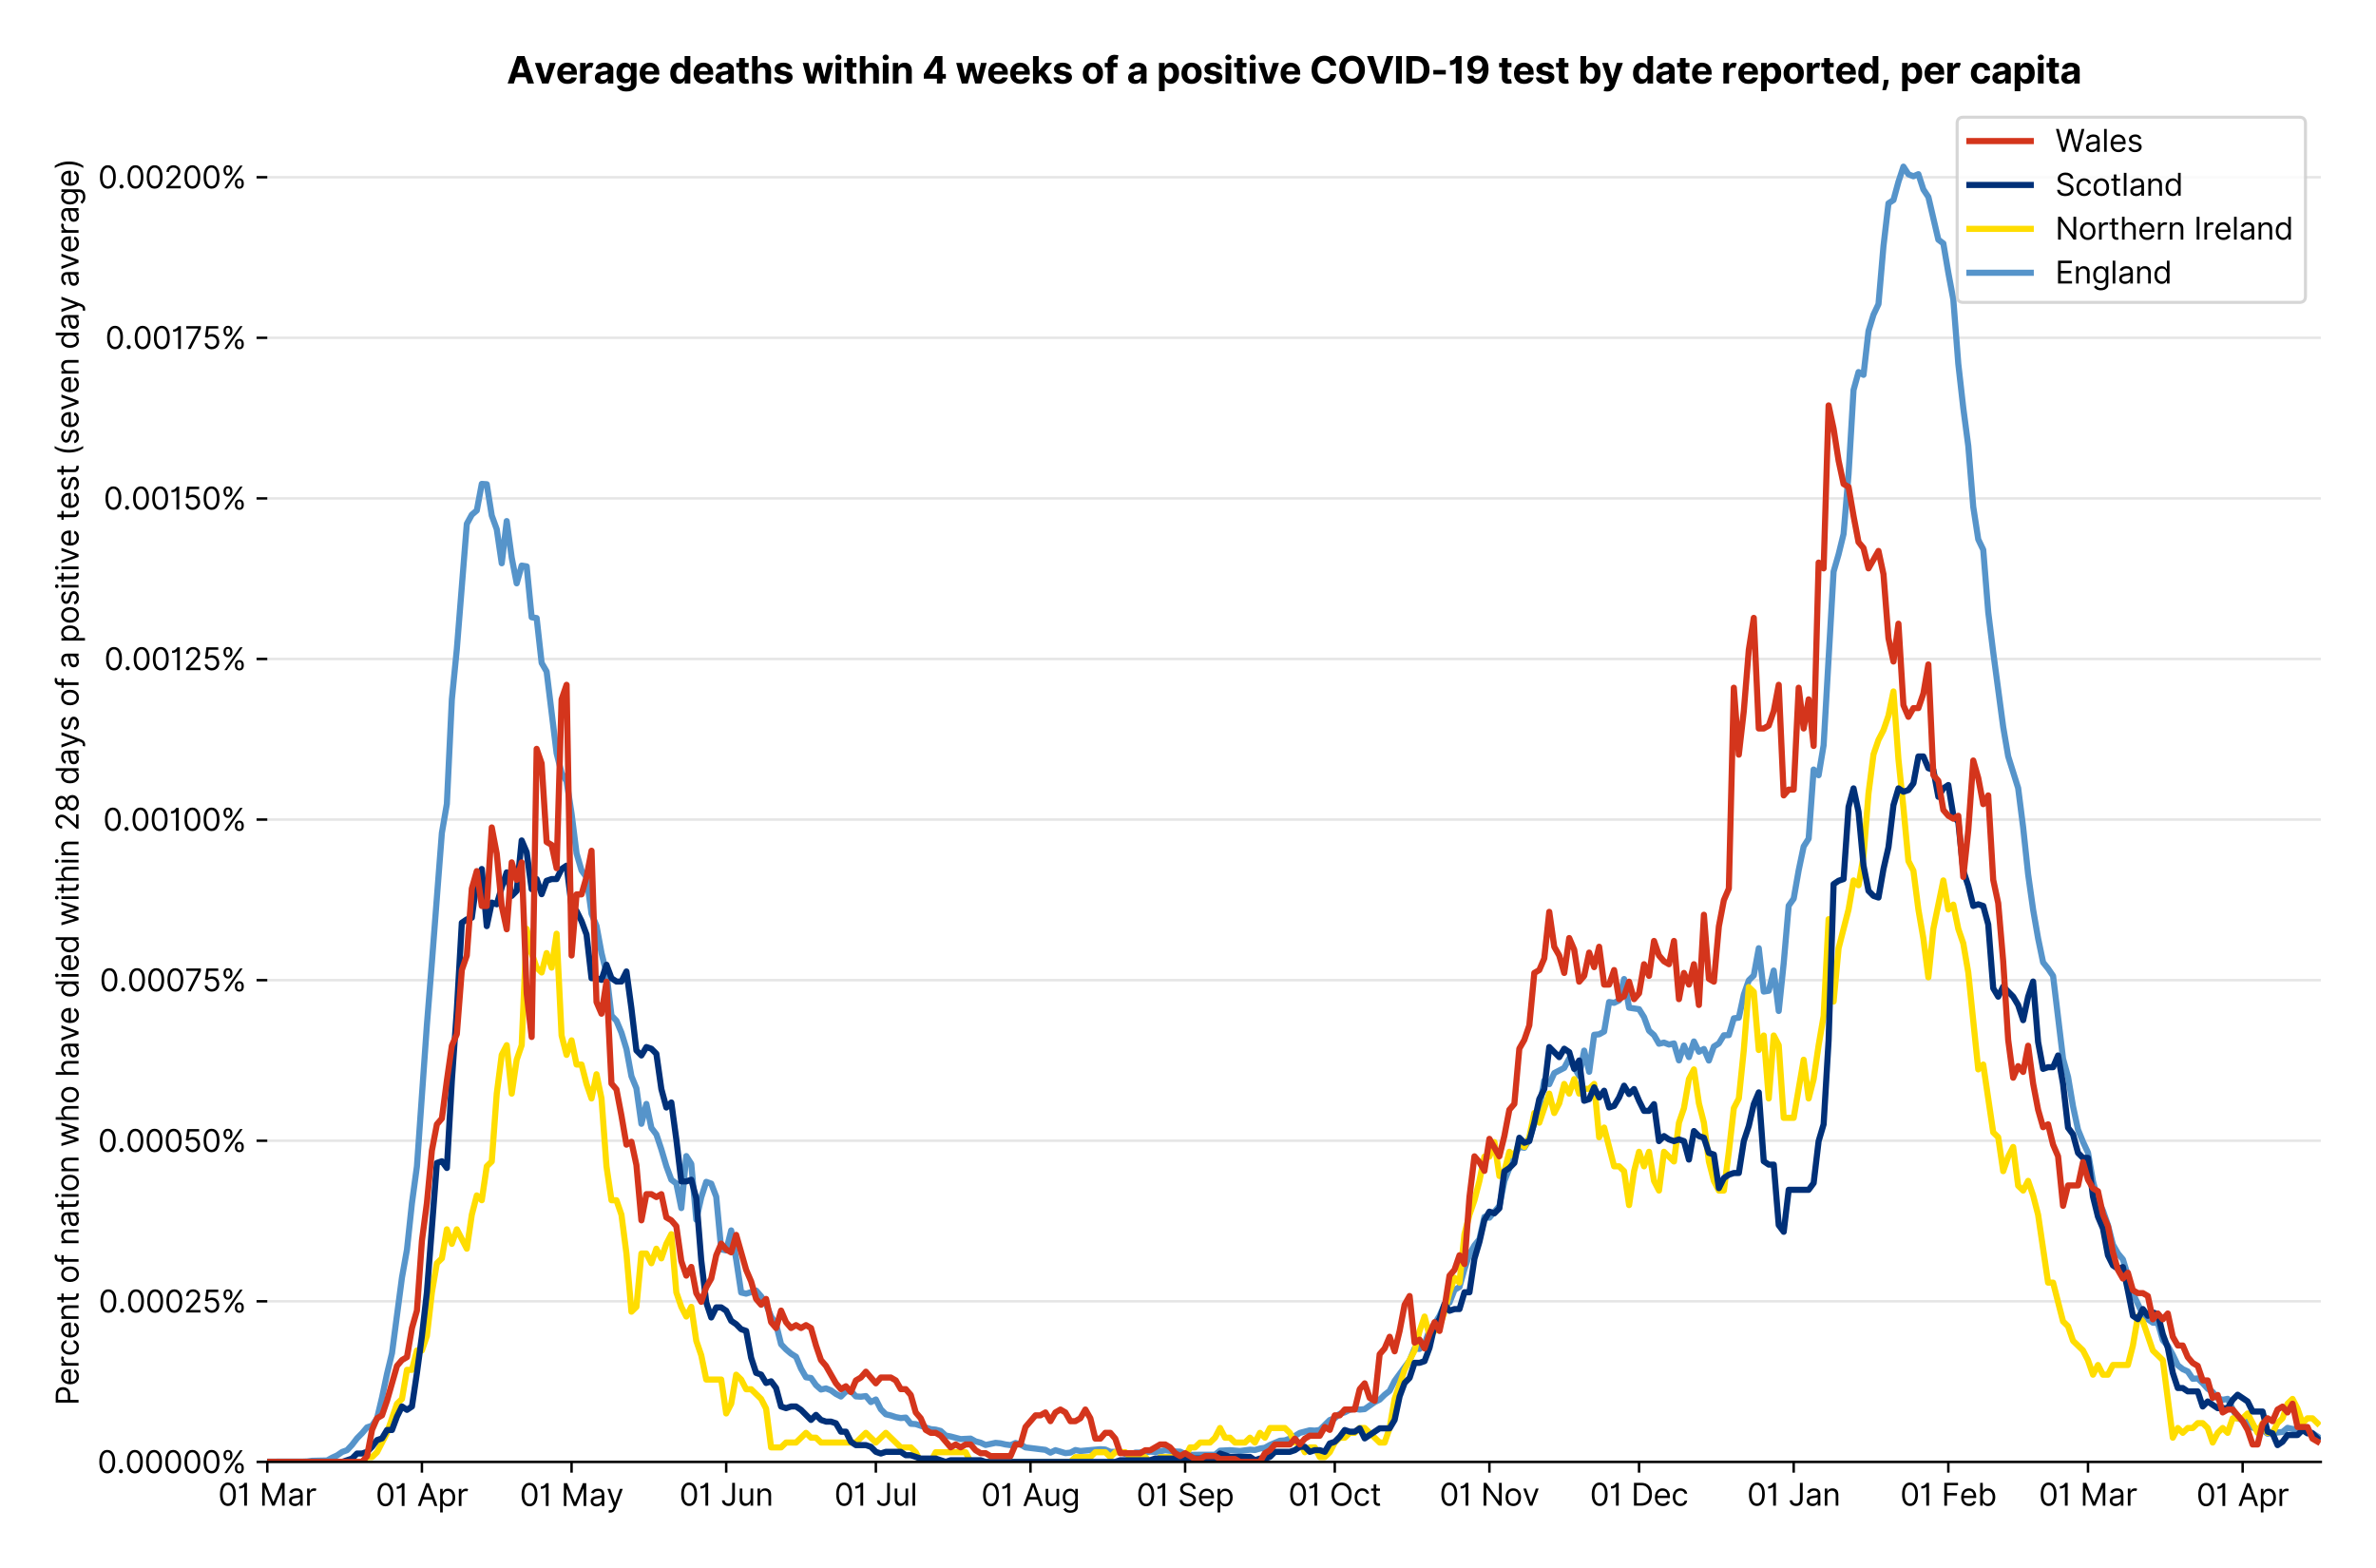 <?xml version="1.0" encoding="utf-8" standalone="no"?>
<!DOCTYPE svg PUBLIC "-//W3C//DTD SVG 1.1//EN"
  "http://www.w3.org/Graphics/SVG/1.1/DTD/svg11.dtd">
<svg version="1.1" viewBox="0 0 774.755 511.276" xmlns="http://www.w3.org/2000/svg" xmlns:xlink="http://www.w3.org/1999/xlink">
 <defs>
  <style type="text/css">*{stroke-linecap:butt;stroke-linejoin:round;}</style>
 </defs>
 <g id="figure_1">
  <g id="patch_1">
   <path d="M 0 511.276 
L 774.755 511.276 
L 774.755 0 
L 0 0 
z
" style="fill:#ffffff;"/>
  </g>
  <g id="axes_1">
   <g id="patch_2">
    <path d="M 87.155 476.745 
L 756.755 476.745 
L 756.755 33.225 
L 87.155 33.225 
z
" style="fill:#ffffff;"/>
   </g>
   <g id="matplotlib.axis_1">
    <g id="xtick_1">
     <g id="line2d_1">
      <defs>
       <path d="M 0 0 
L 0 3.5 
" id="m700ab09565" style="stroke:#000000;stroke-width:0.8;"/>
      </defs>
      <g>
       <use style="stroke:#000000;stroke-width:0.8;" x="87.155" xlink:href="#m700ab09565" y="476.745"/>
      </g>
     </g>
     <g id="text_1">
      <!-- 01 Mar -->
      <g transform="translate(71.118 491.018)scale(0.1 -0.1)">
       <defs>
        <path d="M 2000 -64 
Q 1230 -64 806 561 
Q 382 1186 382 2327 
Q 382 3459 809 4088 
Q 1236 4718 2000 4718 
Q 2764 4718 3191 4088 
Q 3618 3459 3618 2327 
Q 3618 1186 3194 561 
Q 2771 -64 2000 -64 
z
M 2000 436 
Q 2509 436 2791 927 
Q 3073 1418 3073 2327 
Q 3073 3234 2789 3730 
Q 2505 4227 2000 4227 
Q 1496 4227 1211 3730 
Q 927 3234 927 2327 
Q 927 1418 1210 927 
Q 1493 436 2000 436 
z
" id="Inter-Regular-30" transform="scale(0.016)"/>
        <path d="M 1973 4655 
L 1973 0 
L 1409 0 
L 1409 3836 
L 1373 3836 
Q 1341 3773 1209 3692 
Q 1077 3611 868 3551 
Q 659 3491 391 3491 
L 391 3964 
Q 661 3964 859 4061 
Q 1057 4159 1190 4291 
Q 1323 4423 1392 4529 
Q 1461 4636 1473 4655 
L 1973 4655 
z
" id="Inter-Regular-31" transform="scale(0.016)"/>
        <path id="Inter-Regular-20" transform="scale(0.016)"/>
        <path d="M 564 4655 
L 1236 4655 
L 2818 791 
L 2873 791 
L 4455 4655 
L 5127 4655 
L 5127 0 
L 4600 0 
L 4600 3536 
L 4555 3536 
L 3100 0 
L 2591 0 
L 1136 3536 
L 1091 3536 
L 1091 0 
L 564 0 
L 564 4655 
z
" id="Inter-Regular-4d" transform="scale(0.016)"/>
        <path d="M 1518 -82 
Q 1186 -82 916 44 
Q 646 170 486 410 
Q 327 650 327 991 
Q 327 1291 445 1478 
Q 564 1666 761 1773 
Q 959 1880 1199 1933 
Q 1439 1986 1682 2018 
Q 2000 2059 2199 2080 
Q 2398 2102 2490 2154 
Q 2582 2207 2582 2336 
L 2582 2355 
Q 2582 2691 2399 2877 
Q 2216 3064 1846 3064 
Q 1461 3064 1243 2895 
Q 1025 2727 936 2536 
L 427 2718 
Q 564 3036 792 3214 
Q 1021 3393 1292 3464 
Q 1564 3536 1827 3536 
Q 1996 3536 2215 3496 
Q 2434 3457 2640 3334 
Q 2846 3211 2982 2963 
Q 3118 2716 3118 2300 
L 3118 0 
L 2582 0 
L 2582 473 
L 2555 473 
Q 2500 359 2373 229 
Q 2246 100 2034 9 
Q 1823 -82 1518 -82 
z
M 1600 400 
Q 1918 400 2137 525 
Q 2357 650 2469 847 
Q 2582 1045 2582 1264 
L 2582 1755 
Q 2548 1714 2433 1681 
Q 2318 1648 2169 1624 
Q 2021 1600 1881 1583 
Q 1741 1566 1655 1555 
Q 1446 1527 1265 1467 
Q 1084 1407 974 1287 
Q 864 1168 864 964 
Q 864 684 1072 542 
Q 1280 400 1600 400 
z
" id="Inter-Regular-61" transform="scale(0.016)"/>
        <path d="M 491 0 
L 491 3491 
L 1009 3491 
L 1009 2964 
L 1046 2964 
Q 1139 3223 1389 3384 
Q 1639 3545 1955 3545 
Q 2100 3545 2209 3511 
Q 2318 3477 2400 3418 
L 2218 2964 
Q 2161 2993 2085 3010 
Q 2009 3027 1909 3027 
Q 1527 3027 1277 2794 
Q 1027 2561 1027 2209 
L 1027 0 
L 491 0 
z
" id="Inter-Regular-72" transform="scale(0.016)"/>
       </defs>
       <use xlink:href="#Inter-Regular-30"/>
       <use x="62.5" xlink:href="#Inter-Regular-31"/>
       <use x="106.676" xlink:href="#Inter-Regular-20"/>
       <use x="134.801" xlink:href="#Inter-Regular-4d"/>
       <use x="225.994" xlink:href="#Inter-Regular-61"/>
       <use x="282.386" xlink:href="#Inter-Regular-72"/>
      </g>
     </g>
    </g>
    <g id="xtick_2">
     <g id="line2d_2">
      <g>
       <use style="stroke:#000000;stroke-width:0.8;" x="137.578" xlink:href="#m700ab09565" y="476.745"/>
      </g>
     </g>
     <g id="text_2">
      <!-- 01 Apr -->
      <g transform="translate(122.492 491.117)scale(0.1 -0.1)">
       <defs>
        <path d="M 755 0 
L 164 0 
L 1873 4655 
L 2455 4655 
L 4164 0 
L 3573 0 
L 3105 1318 
L 1223 1318 
L 755 0 
z
M 1400 1818 
L 2927 1818 
L 2182 3918 
L 2146 3918 
L 1400 1818 
z
" id="Inter-Regular-41" transform="scale(0.016)"/>
        <path d="M 491 -1309 
L 491 3491 
L 1009 3491 
L 1009 2936 
L 1073 2936 
Q 1132 3027 1237 3169 
Q 1343 3311 1542 3423 
Q 1741 3536 2082 3536 
Q 2523 3536 2859 3315 
Q 3196 3095 3384 2690 
Q 3573 2286 3573 1736 
Q 3573 1182 3384 776 
Q 3196 370 2861 148 
Q 2527 -73 2091 -73 
Q 1755 -73 1552 39 
Q 1350 152 1241 296 
Q 1132 441 1073 536 
L 1027 536 
L 1027 -1309 
L 491 -1309 
z
M 1018 1745 
Q 1018 1152 1276 780 
Q 1534 409 2018 409 
Q 2355 409 2581 587 
Q 2807 766 2921 1069 
Q 3036 1373 3036 1745 
Q 3036 2114 2923 2410 
Q 2811 2707 2585 2881 
Q 2359 3055 2018 3055 
Q 1527 3055 1272 2693 
Q 1018 2332 1018 1745 
z
" id="Inter-Regular-70" transform="scale(0.016)"/>
       </defs>
       <use xlink:href="#Inter-Regular-30"/>
       <use x="62.5" xlink:href="#Inter-Regular-31"/>
       <use x="106.676" xlink:href="#Inter-Regular-20"/>
       <use x="134.801" xlink:href="#Inter-Regular-41"/>
       <use x="202.415" xlink:href="#Inter-Regular-70"/>
       <use x="263.352" xlink:href="#Inter-Regular-72"/>
      </g>
     </g>
    </g>
    <g id="xtick_3">
     <g id="line2d_3">
      <g>
       <use style="stroke:#000000;stroke-width:0.8;" x="186.374" xlink:href="#m700ab09565" y="476.745"/>
      </g>
     </g>
     <g id="text_3">
      <!-- 01 May -->
      <g transform="translate(169.471 491.117)scale(0.1 -0.1)">
       <defs>
        <path d="M 818 -1355 
Q 682 -1355 575 -1333 
Q 468 -1311 427 -1291 
L 564 -818 
Q 857 -893 1053 -814 
Q 1250 -736 1391 -345 
L 1509 -18 
L 218 3491 
L 800 3491 
L 1764 709 
L 1800 709 
L 2764 3491 
L 3346 3491 
L 1846 -564 
Q 1550 -1355 818 -1355 
z
" id="Inter-Regular-79" transform="scale(0.016)"/>
       </defs>
       <use xlink:href="#Inter-Regular-30"/>
       <use x="62.5" xlink:href="#Inter-Regular-31"/>
       <use x="106.676" xlink:href="#Inter-Regular-20"/>
       <use x="134.801" xlink:href="#Inter-Regular-4d"/>
       <use x="225.994" xlink:href="#Inter-Regular-61"/>
       <use x="282.386" xlink:href="#Inter-Regular-79"/>
      </g>
     </g>
    </g>
    <g id="xtick_4">
     <g id="line2d_4">
      <g>
       <use style="stroke:#000000;stroke-width:0.8;" x="236.797" xlink:href="#m700ab09565" y="476.745"/>
      </g>
     </g>
     <g id="text_4">
      <!-- 01 Jun -->
      <g transform="translate(221.513 491.018)scale(0.1 -0.1)">
       <defs>
        <path d="M 2346 4655 
L 2909 4655 
L 2909 1327 
Q 2909 657 2549 296 
Q 2189 -64 1582 -64 
Q 1200 -64 902 76 
Q 605 216 434 475 
Q 264 734 264 1091 
L 818 1091 
Q 818 795 1034 615 
Q 1250 436 1582 436 
Q 1948 436 2147 664 
Q 2346 893 2346 1327 
L 2346 4655 
z
" id="Inter-Regular-4a" transform="scale(0.016)"/>
        <path d="M 2691 1427 
L 2691 3491 
L 3227 3491 
L 3227 0 
L 2691 0 
L 2691 591 
L 2655 591 
Q 2532 325 2273 140 
Q 2014 -45 1618 -45 
Q 1127 -45 809 280 
Q 491 605 491 1273 
L 491 3491 
L 1027 3491 
L 1027 1309 
Q 1027 927 1242 700 
Q 1457 473 1791 473 
Q 1991 473 2199 575 
Q 2407 677 2549 888 
Q 2691 1100 2691 1427 
z
" id="Inter-Regular-75" transform="scale(0.016)"/>
        <path d="M 1027 2100 
L 1027 0 
L 491 0 
L 491 3491 
L 1009 3491 
L 1009 2945 
L 1055 2945 
Q 1177 3211 1427 3373 
Q 1677 3536 2073 3536 
Q 2602 3536 2928 3211 
Q 3255 2886 3255 2218 
L 3255 0 
L 2718 0 
L 2718 2182 
Q 2718 2593 2504 2824 
Q 2291 3055 1918 3055 
Q 1534 3055 1280 2806 
Q 1027 2557 1027 2100 
z
" id="Inter-Regular-6e" transform="scale(0.016)"/>
       </defs>
       <use xlink:href="#Inter-Regular-30"/>
       <use x="62.5" xlink:href="#Inter-Regular-31"/>
       <use x="106.676" xlink:href="#Inter-Regular-20"/>
       <use x="134.801" xlink:href="#Inter-Regular-4a"/>
       <use x="189.063" xlink:href="#Inter-Regular-75"/>
       <use x="247.159" xlink:href="#Inter-Regular-6e"/>
      </g>
     </g>
    </g>
    <g id="xtick_5">
     <g id="line2d_5">
      <g>
       <use style="stroke:#000000;stroke-width:0.8;" x="285.593" xlink:href="#m700ab09565" y="476.745"/>
      </g>
     </g>
     <g id="text_5">
      <!-- 01 Jul -->
      <g transform="translate(272.049 491.018)scale(0.1 -0.1)">
       <defs>
        <path d="M 1027 4655 
L 1027 0 
L 491 0 
L 491 4655 
L 1027 4655 
z
" id="Inter-Regular-6c" transform="scale(0.016)"/>
       </defs>
       <use xlink:href="#Inter-Regular-30"/>
       <use x="62.5" xlink:href="#Inter-Regular-31"/>
       <use x="106.676" xlink:href="#Inter-Regular-20"/>
       <use x="134.801" xlink:href="#Inter-Regular-4a"/>
       <use x="189.063" xlink:href="#Inter-Regular-75"/>
       <use x="247.159" xlink:href="#Inter-Regular-6c"/>
      </g>
     </g>
    </g>
    <g id="xtick_6">
     <g id="line2d_6">
      <g>
       <use style="stroke:#000000;stroke-width:0.8;" x="336.016" xlink:href="#m700ab09565" y="476.745"/>
      </g>
     </g>
     <g id="text_6">
      <!-- 01 Aug -->
      <g transform="translate(319.944 491.117)scale(0.1 -0.1)">
       <defs>
        <path d="M 1900 -1382 
Q 1316 -1382 976 -1169 
Q 636 -957 473 -682 
L 900 -382 
Q 973 -477 1084 -601 
Q 1196 -725 1390 -817 
Q 1584 -909 1900 -909 
Q 2323 -909 2598 -704 
Q 2873 -500 2873 -64 
L 2873 645 
L 2827 645 
Q 2768 550 2660 410 
Q 2552 270 2351 162 
Q 2150 55 1809 55 
Q 1386 55 1051 255 
Q 716 455 521 836 
Q 327 1218 327 1764 
Q 327 2300 516 2699 
Q 705 3098 1041 3317 
Q 1377 3536 1818 3536 
Q 2159 3536 2360 3423 
Q 2561 3311 2669 3169 
Q 2777 3027 2836 2936 
L 2891 2936 
L 2891 3491 
L 3409 3491 
L 3409 -100 
Q 3409 -550 3205 -833 
Q 3002 -1116 2660 -1249 
Q 2318 -1382 1900 -1382 
z
M 1882 536 
Q 2366 536 2624 864 
Q 2882 1193 2882 1773 
Q 2882 2339 2627 2697 
Q 2373 3055 1882 3055 
Q 1541 3055 1315 2882 
Q 1089 2709 976 2418 
Q 864 2127 864 1773 
Q 864 1227 1120 881 
Q 1377 536 1882 536 
z
" id="Inter-Regular-67" transform="scale(0.016)"/>
       </defs>
       <use xlink:href="#Inter-Regular-30"/>
       <use x="62.5" xlink:href="#Inter-Regular-31"/>
       <use x="106.676" xlink:href="#Inter-Regular-20"/>
       <use x="134.801" xlink:href="#Inter-Regular-41"/>
       <use x="202.415" xlink:href="#Inter-Regular-75"/>
       <use x="260.511" xlink:href="#Inter-Regular-67"/>
      </g>
     </g>
    </g>
    <g id="xtick_7">
     <g id="line2d_7">
      <g>
       <use style="stroke:#000000;stroke-width:0.8;" x="386.439" xlink:href="#m700ab09565" y="476.745"/>
      </g>
     </g>
     <g id="text_7">
      <!-- 01 Sep -->
      <g transform="translate(370.552 491.117)scale(0.1 -0.1)">
       <defs>
        <path d="M 3109 3491 
Q 3068 3836 2777 4027 
Q 2486 4218 2064 4218 
Q 1600 4218 1318 3999 
Q 1036 3780 1036 3445 
Q 1036 3195 1189 3042 
Q 1343 2889 1553 2803 
Q 1764 2718 1936 2673 
L 2409 2545 
Q 2591 2498 2815 2414 
Q 3039 2330 3244 2185 
Q 3450 2041 3584 1816 
Q 3718 1591 3718 1264 
Q 3718 886 3521 581 
Q 3325 277 2949 97 
Q 2573 -82 2036 -82 
Q 1286 -82 845 272 
Q 405 627 364 1200 
L 946 1200 
Q 968 936 1124 764 
Q 1280 593 1519 510 
Q 1759 427 2036 427 
Q 2359 427 2616 533 
Q 2873 639 3023 828 
Q 3173 1018 3173 1273 
Q 3173 1505 3043 1650 
Q 2914 1795 2702 1886 
Q 2491 1977 2246 2045 
L 1673 2209 
Q 1127 2366 809 2657 
Q 491 2948 491 3418 
Q 491 3809 703 4101 
Q 916 4393 1276 4555 
Q 1636 4718 2082 4718 
Q 2532 4718 2882 4558 
Q 3232 4398 3437 4120 
Q 3643 3843 3655 3491 
L 3109 3491 
z
" id="Inter-Regular-53" transform="scale(0.016)"/>
        <path d="M 1955 -73 
Q 1450 -73 1085 151 
Q 721 375 524 778 
Q 327 1182 327 1718 
Q 327 2255 524 2665 
Q 721 3075 1074 3305 
Q 1427 3536 1900 3536 
Q 2173 3536 2439 3445 
Q 2705 3355 2923 3151 
Q 3141 2948 3270 2614 
Q 3400 2280 3400 1791 
L 3400 1564 
L 866 1564 
Q 884 1005 1183 707 
Q 1482 409 1955 409 
Q 2271 409 2498 545 
Q 2725 682 2827 955 
L 3346 809 
Q 3223 414 2854 170 
Q 2486 -73 1955 -73 
z
M 866 2027 
L 2855 2027 
Q 2855 2470 2595 2762 
Q 2336 3055 1900 3055 
Q 1593 3055 1368 2911 
Q 1143 2768 1013 2533 
Q 884 2298 866 2027 
z
" id="Inter-Regular-65" transform="scale(0.016)"/>
       </defs>
       <use xlink:href="#Inter-Regular-30"/>
       <use x="62.5" xlink:href="#Inter-Regular-31"/>
       <use x="106.676" xlink:href="#Inter-Regular-20"/>
       <use x="134.801" xlink:href="#Inter-Regular-53"/>
       <use x="198.58" xlink:href="#Inter-Regular-65"/>
       <use x="256.818" xlink:href="#Inter-Regular-70"/>
      </g>
     </g>
    </g>
    <g id="xtick_8">
     <g id="line2d_8">
      <g>
       <use style="stroke:#000000;stroke-width:0.8;" x="435.235" xlink:href="#m700ab09565" y="476.745"/>
      </g>
     </g>
     <g id="text_8">
      <!-- 01 Oct -->
      <g transform="translate(420.079 491.018)scale(0.1 -0.1)">
       <defs>
        <path d="M 4491 2327 
Q 4491 1591 4225 1054 
Q 3959 518 3495 227 
Q 3032 -64 2436 -64 
Q 1841 -64 1377 227 
Q 914 518 648 1054 
Q 382 1591 382 2327 
Q 382 3064 648 3600 
Q 914 4136 1377 4427 
Q 1841 4718 2436 4718 
Q 3032 4718 3495 4427 
Q 3959 4136 4225 3600 
Q 4491 3064 4491 2327 
z
M 3946 2327 
Q 3946 2932 3744 3348 
Q 3543 3764 3201 3977 
Q 2859 4191 2436 4191 
Q 2014 4191 1672 3977 
Q 1330 3764 1128 3348 
Q 927 2932 927 2327 
Q 927 1723 1128 1307 
Q 1330 891 1672 677 
Q 2014 464 2436 464 
Q 2859 464 3201 677 
Q 3543 891 3744 1307 
Q 3946 1723 3946 2327 
z
" id="Inter-Regular-4f" transform="scale(0.016)"/>
        <path d="M 1909 -73 
Q 1418 -73 1063 159 
Q 709 391 518 798 
Q 327 1205 327 1727 
Q 327 2259 524 2667 
Q 721 3075 1074 3305 
Q 1427 3536 1900 3536 
Q 2268 3536 2563 3400 
Q 2859 3264 3047 3018 
Q 3236 2773 3282 2445 
L 2746 2445 
Q 2684 2684 2474 2869 
Q 2264 3055 1909 3055 
Q 1439 3055 1151 2697 
Q 864 2339 864 1745 
Q 864 1139 1148 774 
Q 1432 409 1909 409 
Q 2223 409 2447 570 
Q 2671 732 2746 1018 
L 3282 1018 
Q 3236 709 3058 462 
Q 2880 216 2588 71 
Q 2296 -73 1909 -73 
z
" id="Inter-Regular-63" transform="scale(0.016)"/>
        <path d="M 2009 3491 
L 2009 3036 
L 1264 3036 
L 1264 1000 
Q 1264 773 1331 660 
Q 1398 548 1503 510 
Q 1609 473 1727 473 
Q 1816 473 1873 483 
Q 1930 493 1964 500 
L 2073 18 
Q 2018 -2 1920 -23 
Q 1823 -45 1673 -45 
Q 1446 -45 1228 52 
Q 1011 150 869 350 
Q 727 550 727 855 
L 727 3036 
L 200 3036 
L 200 3491 
L 727 3491 
L 727 4327 
L 1264 4327 
L 1264 3491 
L 2009 3491 
z
" id="Inter-Regular-74" transform="scale(0.016)"/>
       </defs>
       <use xlink:href="#Inter-Regular-30"/>
       <use x="62.5" xlink:href="#Inter-Regular-31"/>
       <use x="106.676" xlink:href="#Inter-Regular-20"/>
       <use x="134.801" xlink:href="#Inter-Regular-4f"/>
       <use x="210.938" xlink:href="#Inter-Regular-63"/>
       <use x="266.761" xlink:href="#Inter-Regular-74"/>
      </g>
     </g>
    </g>
    <g id="xtick_9">
     <g id="line2d_9">
      <g>
       <use style="stroke:#000000;stroke-width:0.8;" x="485.658" xlink:href="#m700ab09565" y="476.745"/>
      </g>
     </g>
     <g id="text_9">
      <!-- 01 Nov -->
      <g transform="translate(469.387 491.018)scale(0.1 -0.1)">
       <defs>
        <path d="M 4255 4655 
L 4255 0 
L 3709 0 
L 1173 3655 
L 1127 3655 
L 1127 0 
L 564 0 
L 564 4655 
L 1109 4655 
L 3655 991 
L 3700 991 
L 3700 4655 
L 4255 4655 
z
" id="Inter-Regular-4e" transform="scale(0.016)"/>
        <path d="M 1909 -73 
Q 1436 -73 1080 152 
Q 725 377 526 781 
Q 327 1186 327 1727 
Q 327 2273 526 2679 
Q 725 3086 1080 3311 
Q 1436 3536 1909 3536 
Q 2382 3536 2737 3311 
Q 3093 3086 3292 2679 
Q 3491 2273 3491 1727 
Q 3491 1186 3292 781 
Q 3093 377 2737 152 
Q 2382 -73 1909 -73 
z
M 1909 409 
Q 2268 409 2500 593 
Q 2732 777 2843 1077 
Q 2955 1377 2955 1727 
Q 2955 2077 2843 2379 
Q 2732 2682 2500 2868 
Q 2268 3055 1909 3055 
Q 1550 3055 1318 2868 
Q 1086 2682 975 2379 
Q 864 2077 864 1727 
Q 864 1377 975 1077 
Q 1086 777 1318 593 
Q 1550 409 1909 409 
z
" id="Inter-Regular-6f" transform="scale(0.016)"/>
        <path d="M 3346 3491 
L 2055 0 
L 1509 0 
L 218 3491 
L 800 3491 
L 1764 709 
L 1800 709 
L 2764 3491 
L 3346 3491 
z
" id="Inter-Regular-76" transform="scale(0.016)"/>
       </defs>
       <use xlink:href="#Inter-Regular-30"/>
       <use x="62.5" xlink:href="#Inter-Regular-31"/>
       <use x="106.676" xlink:href="#Inter-Regular-20"/>
       <use x="134.801" xlink:href="#Inter-Regular-4e"/>
       <use x="210.085" xlink:href="#Inter-Regular-6f"/>
       <use x="269.744" xlink:href="#Inter-Regular-76"/>
      </g>
     </g>
    </g>
    <g id="xtick_10">
     <g id="line2d_10">
      <g>
       <use style="stroke:#000000;stroke-width:0.8;" x="534.455" xlink:href="#m700ab09565" y="476.745"/>
      </g>
     </g>
     <g id="text_10">
      <!-- 01 Dec -->
      <g transform="translate(518.418 491.018)scale(0.1 -0.1)">
       <defs>
        <path d="M 2000 0 
L 564 0 
L 564 4655 
L 2064 4655 
Q 2741 4655 3223 4376 
Q 3705 4098 3961 3578 
Q 4218 3059 4218 2336 
Q 4218 1609 3959 1085 
Q 3700 561 3204 280 
Q 2709 0 2000 0 
z
M 1127 500 
L 1964 500 
Q 2830 500 3251 992 
Q 3673 1484 3673 2336 
Q 3673 3182 3259 3668 
Q 2846 4155 2027 4155 
L 1127 4155 
L 1127 500 
z
" id="Inter-Regular-44" transform="scale(0.016)"/>
       </defs>
       <use xlink:href="#Inter-Regular-30"/>
       <use x="62.5" xlink:href="#Inter-Regular-31"/>
       <use x="106.676" xlink:href="#Inter-Regular-20"/>
       <use x="134.801" xlink:href="#Inter-Regular-44"/>
       <use x="206.676" xlink:href="#Inter-Regular-65"/>
       <use x="264.915" xlink:href="#Inter-Regular-63"/>
      </g>
     </g>
    </g>
    <g id="xtick_11">
     <g id="line2d_11">
      <g>
       <use style="stroke:#000000;stroke-width:0.8;" x="584.878" xlink:href="#m700ab09565" y="476.745"/>
      </g>
     </g>
     <g id="text_11">
      <!-- 01 Jan -->
      <g transform="translate(569.678 491.018)scale(0.1 -0.1)">
       <use xlink:href="#Inter-Regular-30"/>
       <use x="62.5" xlink:href="#Inter-Regular-31"/>
       <use x="106.676" xlink:href="#Inter-Regular-20"/>
       <use x="134.801" xlink:href="#Inter-Regular-4a"/>
       <use x="189.063" xlink:href="#Inter-Regular-61"/>
       <use x="245.455" xlink:href="#Inter-Regular-6e"/>
      </g>
     </g>
    </g>
    <g id="xtick_12">
     <g id="line2d_12">
      <g>
       <use style="stroke:#000000;stroke-width:0.8;" x="635.301" xlink:href="#m700ab09565" y="476.745"/>
      </g>
     </g>
     <g id="text_12">
      <!-- 01 Feb -->
      <g transform="translate(619.611 491.018)scale(0.1 -0.1)">
       <defs>
        <path d="M 564 0 
L 564 4655 
L 3355 4655 
L 3355 4155 
L 1127 4155 
L 1127 2582 
L 3146 2582 
L 3146 2082 
L 1127 2082 
L 1127 0 
L 564 0 
z
" id="Inter-Regular-46" transform="scale(0.016)"/>
        <path d="M 564 0 
L 564 4655 
L 1100 4655 
L 1100 2936 
L 1146 2936 
Q 1205 3027 1310 3169 
Q 1416 3311 1615 3423 
Q 1814 3536 2155 3536 
Q 2596 3536 2932 3315 
Q 3268 3095 3457 2690 
Q 3646 2286 3646 1736 
Q 3646 1182 3457 776 
Q 3268 370 2934 148 
Q 2600 -73 2164 -73 
Q 1827 -73 1625 39 
Q 1423 152 1314 296 
Q 1205 441 1146 536 
L 1082 536 
L 1082 0 
L 564 0 
z
M 1091 1745 
Q 1091 1152 1349 780 
Q 1607 409 2091 409 
Q 2427 409 2653 587 
Q 2880 766 2994 1069 
Q 3109 1373 3109 1745 
Q 3109 2114 2996 2410 
Q 2884 2707 2658 2881 
Q 2432 3055 2091 3055 
Q 1600 3055 1345 2693 
Q 1091 2332 1091 1745 
z
" id="Inter-Regular-62" transform="scale(0.016)"/>
       </defs>
       <use xlink:href="#Inter-Regular-30"/>
       <use x="62.5" xlink:href="#Inter-Regular-31"/>
       <use x="106.676" xlink:href="#Inter-Regular-20"/>
       <use x="134.801" xlink:href="#Inter-Regular-46"/>
       <use x="193.466" xlink:href="#Inter-Regular-65"/>
       <use x="251.705" xlink:href="#Inter-Regular-62"/>
      </g>
     </g>
    </g>
    <g id="xtick_13">
     <g id="line2d_13">
      <g>
       <use style="stroke:#000000;stroke-width:0.8;" x="680.844" xlink:href="#m700ab09565" y="476.745"/>
      </g>
     </g>
     <g id="text_13">
      <!-- 01 Mar -->
      <g transform="translate(664.807 491.018)scale(0.1 -0.1)">
       <use xlink:href="#Inter-Regular-30"/>
       <use x="62.5" xlink:href="#Inter-Regular-31"/>
       <use x="106.676" xlink:href="#Inter-Regular-20"/>
       <use x="134.801" xlink:href="#Inter-Regular-4d"/>
       <use x="225.994" xlink:href="#Inter-Regular-61"/>
       <use x="282.386" xlink:href="#Inter-Regular-72"/>
      </g>
     </g>
    </g>
    <g id="xtick_14">
     <g id="line2d_14">
      <g>
       <use style="stroke:#000000;stroke-width:0.8;" x="731.267" xlink:href="#m700ab09565" y="476.745"/>
      </g>
     </g>
     <g id="text_14">
      <!-- 01 Apr -->
      <g transform="translate(716.182 491.117)scale(0.1 -0.1)">
       <use xlink:href="#Inter-Regular-30"/>
       <use x="62.5" xlink:href="#Inter-Regular-31"/>
       <use x="106.676" xlink:href="#Inter-Regular-20"/>
       <use x="134.801" xlink:href="#Inter-Regular-41"/>
       <use x="202.415" xlink:href="#Inter-Regular-70"/>
       <use x="263.352" xlink:href="#Inter-Regular-72"/>
      </g>
     </g>
    </g>
   </g>
   <g id="matplotlib.axis_2">
    <g id="ytick_1">
     <g id="line2d_15">
      <path clip-path="url(#p702a16fed8)" d="M 87.155 476.745 
L 756.755 476.745 
" style="fill:none;stroke:#e5e5e5;stroke-linecap:square;stroke-width:0.8;"/>
     </g>
     <g id="line2d_16">
      <defs>
       <path d="M 0 0 
L -3.5 0 
" id="ma38059500a" style="stroke:#000000;stroke-width:0.8;"/>
      </defs>
      <g>
       <use style="stroke:#000000;stroke-width:0.8;" x="87.155" xlink:href="#ma38059500a" y="476.745"/>
      </g>
     </g>
     <g id="text_15">
      <!-- 0.00000% -->
      <g transform="translate(31.773 480.382)scale(0.1 -0.1)">
       <defs>
        <path d="M 882 -36 
Q 714 -36 593 84 
Q 473 205 473 373 
Q 473 541 593 661 
Q 714 782 882 782 
Q 1050 782 1170 661 
Q 1291 541 1291 373 
Q 1291 205 1170 84 
Q 1050 -36 882 -36 
z
" id="Inter-Regular-2e" transform="scale(0.016)"/>
        <path d="M 2855 873 
L 2855 1118 
Q 2855 1373 2960 1585 
Q 3066 1798 3269 1926 
Q 3473 2055 3764 2055 
Q 4059 2055 4259 1926 
Q 4459 1798 4561 1585 
Q 4664 1373 4664 1118 
L 4664 873 
Q 4664 618 4560 405 
Q 4457 193 4256 64 
Q 4055 -64 3764 -64 
Q 3468 -64 3266 64 
Q 3064 193 2959 405 
Q 2855 618 2855 873 
z
M 536 3536 
L 536 3782 
Q 536 4036 642 4248 
Q 748 4461 951 4589 
Q 1155 4718 1446 4718 
Q 1741 4718 1941 4589 
Q 2141 4461 2243 4248 
Q 2346 4036 2346 3782 
L 2346 3536 
Q 2346 3282 2242 3069 
Q 2139 2857 1937 2728 
Q 1736 2600 1446 2600 
Q 1150 2600 948 2728 
Q 746 2857 641 3069 
Q 536 3282 536 3536 
z
M 709 0 
L 3909 4655 
L 4427 4655 
L 1227 0 
L 709 0 
z
M 3318 1118 
L 3318 873 
Q 3318 661 3418 494 
Q 3518 327 3764 327 
Q 4002 327 4101 494 
Q 4200 661 4200 873 
L 4200 1118 
Q 4200 1330 4104 1497 
Q 4009 1664 3764 1664 
Q 3525 1664 3421 1497 
Q 3318 1330 3318 1118 
z
M 1000 3782 
L 1000 3536 
Q 1000 3325 1100 3158 
Q 1200 2991 1446 2991 
Q 1684 2991 1783 3158 
Q 1882 3325 1882 3536 
L 1882 3782 
Q 1882 3993 1786 4160 
Q 1691 4327 1446 4327 
Q 1207 4327 1103 4160 
Q 1000 3993 1000 3782 
z
" id="Inter-Regular-25" transform="scale(0.016)"/>
       </defs>
       <use xlink:href="#Inter-Regular-30"/>
       <use x="62.5" xlink:href="#Inter-Regular-2e"/>
       <use x="90.057" xlink:href="#Inter-Regular-30"/>
       <use x="152.557" xlink:href="#Inter-Regular-30"/>
       <use x="215.057" xlink:href="#Inter-Regular-30"/>
       <use x="277.557" xlink:href="#Inter-Regular-30"/>
       <use x="340.057" xlink:href="#Inter-Regular-30"/>
       <use x="402.557" xlink:href="#Inter-Regular-25"/>
      </g>
     </g>
    </g>
    <g id="ytick_2">
     <g id="line2d_17">
      <path clip-path="url(#p702a16fed8)" d="M 87.155 424.376 
L 756.755 424.376 
" style="fill:none;stroke:#e5e5e5;stroke-linecap:square;stroke-width:0.8;"/>
     </g>
     <g id="line2d_18">
      <g>
       <use style="stroke:#000000;stroke-width:0.8;" x="87.155" xlink:href="#ma38059500a" y="424.376"/>
      </g>
     </g>
     <g id="text_16">
      <!-- 0.00025% -->
      <g transform="translate(32.142 428.013)scale(0.1 -0.1)">
       <defs>
        <path d="M 482 0 
L 482 409 
L 2018 2091 
Q 2289 2386 2464 2605 
Q 2639 2825 2724 3019 
Q 2809 3214 2809 3427 
Q 2809 3795 2553 4011 
Q 2298 4227 1918 4227 
Q 1514 4227 1275 3985 
Q 1036 3743 1036 3345 
L 500 3345 
Q 500 3755 688 4064 
Q 877 4373 1203 4545 
Q 1530 4718 1936 4718 
Q 2346 4718 2661 4545 
Q 2977 4373 3156 4079 
Q 3336 3786 3336 3427 
Q 3336 3170 3244 2926 
Q 3152 2682 2926 2383 
Q 2700 2084 2300 1655 
L 1255 536 
L 1255 500 
L 3418 500 
L 3418 0 
L 482 0 
z
" id="Inter-Regular-32" transform="scale(0.016)"/>
        <path d="M 1936 -64 
Q 1536 -64 1216 95 
Q 896 255 702 532 
Q 509 809 491 1164 
L 1036 1164 
Q 1068 848 1324 642 
Q 1580 436 1936 436 
Q 2223 436 2447 570 
Q 2671 705 2799 940 
Q 2927 1175 2927 1473 
Q 2927 1777 2794 2017 
Q 2661 2257 2429 2395 
Q 2198 2534 1900 2536 
Q 1686 2539 1461 2472 
Q 1236 2405 1091 2300 
L 564 2364 
L 846 4655 
L 3264 4655 
L 3264 4155 
L 1318 4155 
L 1155 2782 
L 1182 2782 
Q 1325 2895 1541 2970 
Q 1757 3045 1991 3045 
Q 2418 3045 2753 2842 
Q 3089 2639 3281 2286 
Q 3473 1934 3473 1482 
Q 3473 1036 3274 687 
Q 3075 339 2727 137 
Q 2380 -64 1936 -64 
z
" id="Inter-Regular-35" transform="scale(0.016)"/>
       </defs>
       <use xlink:href="#Inter-Regular-30"/>
       <use x="62.5" xlink:href="#Inter-Regular-2e"/>
       <use x="90.057" xlink:href="#Inter-Regular-30"/>
       <use x="152.557" xlink:href="#Inter-Regular-30"/>
       <use x="215.057" xlink:href="#Inter-Regular-30"/>
       <use x="277.557" xlink:href="#Inter-Regular-32"/>
       <use x="338.068" xlink:href="#Inter-Regular-35"/>
       <use x="398.864" xlink:href="#Inter-Regular-25"/>
      </g>
     </g>
    </g>
    <g id="ytick_3">
     <g id="line2d_19">
      <path clip-path="url(#p702a16fed8)" d="M 87.155 372.007 
L 756.755 372.007 
" style="fill:none;stroke:#e5e5e5;stroke-linecap:square;stroke-width:0.8;"/>
     </g>
     <g id="line2d_20">
      <g>
       <use style="stroke:#000000;stroke-width:0.8;" x="87.155" xlink:href="#ma38059500a" y="372.007"/>
      </g>
     </g>
     <g id="text_17">
      <!-- 0.00050% -->
      <g transform="translate(31.944 375.643)scale(0.1 -0.1)">
       <use xlink:href="#Inter-Regular-30"/>
       <use x="62.5" xlink:href="#Inter-Regular-2e"/>
       <use x="90.057" xlink:href="#Inter-Regular-30"/>
       <use x="152.557" xlink:href="#Inter-Regular-30"/>
       <use x="215.057" xlink:href="#Inter-Regular-30"/>
       <use x="277.557" xlink:href="#Inter-Regular-35"/>
       <use x="338.352" xlink:href="#Inter-Regular-30"/>
       <use x="400.852" xlink:href="#Inter-Regular-25"/>
      </g>
     </g>
    </g>
    <g id="ytick_4">
     <g id="line2d_21">
      <path clip-path="url(#p702a16fed8)" d="M 87.155 319.637 
L 756.755 319.637 
" style="fill:none;stroke:#e5e5e5;stroke-linecap:square;stroke-width:0.8;"/>
     </g>
     <g id="line2d_22">
      <g>
       <use style="stroke:#000000;stroke-width:0.8;" x="87.155" xlink:href="#ma38059500a" y="319.637"/>
      </g>
     </g>
     <g id="text_18">
      <!-- 0.00075% -->
      <g transform="translate(32.483 323.274)scale(0.1 -0.1)">
       <defs>
        <path d="M 627 0 
L 2709 4118 
L 2709 4155 
L 309 4155 
L 309 4655 
L 3291 4655 
L 3291 4127 
L 1218 0 
L 627 0 
z
" id="Inter-Regular-37" transform="scale(0.016)"/>
       </defs>
       <use xlink:href="#Inter-Regular-30"/>
       <use x="62.5" xlink:href="#Inter-Regular-2e"/>
       <use x="90.057" xlink:href="#Inter-Regular-30"/>
       <use x="152.557" xlink:href="#Inter-Regular-30"/>
       <use x="215.057" xlink:href="#Inter-Regular-30"/>
       <use x="277.557" xlink:href="#Inter-Regular-37"/>
       <use x="334.659" xlink:href="#Inter-Regular-35"/>
       <use x="395.455" xlink:href="#Inter-Regular-25"/>
      </g>
     </g>
    </g>
    <g id="ytick_5">
     <g id="line2d_23">
      <path clip-path="url(#p702a16fed8)" d="M 87.155 267.268 
L 756.755 267.268 
" style="fill:none;stroke:#e5e5e5;stroke-linecap:square;stroke-width:0.8;"/>
     </g>
     <g id="line2d_24">
      <g>
       <use style="stroke:#000000;stroke-width:0.8;" x="87.155" xlink:href="#ma38059500a" y="267.268"/>
      </g>
     </g>
     <g id="text_19">
      <!-- 0.00100% -->
      <g transform="translate(33.606 270.905)scale(0.1 -0.1)">
       <use xlink:href="#Inter-Regular-30"/>
       <use x="62.5" xlink:href="#Inter-Regular-2e"/>
       <use x="90.057" xlink:href="#Inter-Regular-30"/>
       <use x="152.557" xlink:href="#Inter-Regular-30"/>
       <use x="215.057" xlink:href="#Inter-Regular-31"/>
       <use x="259.233" xlink:href="#Inter-Regular-30"/>
       <use x="321.733" xlink:href="#Inter-Regular-30"/>
       <use x="384.233" xlink:href="#Inter-Regular-25"/>
      </g>
     </g>
    </g>
    <g id="ytick_6">
     <g id="line2d_25">
      <path clip-path="url(#p702a16fed8)" d="M 87.155 214.899 
L 756.755 214.899 
" style="fill:none;stroke:#e5e5e5;stroke-linecap:square;stroke-width:0.8;"/>
     </g>
     <g id="line2d_26">
      <g>
       <use style="stroke:#000000;stroke-width:0.8;" x="87.155" xlink:href="#ma38059500a" y="214.899"/>
      </g>
     </g>
     <g id="text_20">
      <!-- 0.00125% -->
      <g transform="translate(33.975 218.536)scale(0.1 -0.1)">
       <use xlink:href="#Inter-Regular-30"/>
       <use x="62.5" xlink:href="#Inter-Regular-2e"/>
       <use x="90.057" xlink:href="#Inter-Regular-30"/>
       <use x="152.557" xlink:href="#Inter-Regular-30"/>
       <use x="215.057" xlink:href="#Inter-Regular-31"/>
       <use x="259.233" xlink:href="#Inter-Regular-32"/>
       <use x="319.744" xlink:href="#Inter-Regular-35"/>
       <use x="380.54" xlink:href="#Inter-Regular-25"/>
      </g>
     </g>
    </g>
    <g id="ytick_7">
     <g id="line2d_27">
      <path clip-path="url(#p702a16fed8)" d="M 87.155 162.53 
L 756.755 162.53 
" style="fill:none;stroke:#e5e5e5;stroke-linecap:square;stroke-width:0.8;"/>
     </g>
     <g id="line2d_28">
      <g>
       <use style="stroke:#000000;stroke-width:0.8;" x="87.155" xlink:href="#ma38059500a" y="162.53"/>
      </g>
     </g>
     <g id="text_21">
      <!-- 0.00150% -->
      <g transform="translate(33.777 166.167)scale(0.1 -0.1)">
       <use xlink:href="#Inter-Regular-30"/>
       <use x="62.5" xlink:href="#Inter-Regular-2e"/>
       <use x="90.057" xlink:href="#Inter-Regular-30"/>
       <use x="152.557" xlink:href="#Inter-Regular-30"/>
       <use x="215.057" xlink:href="#Inter-Regular-31"/>
       <use x="259.233" xlink:href="#Inter-Regular-35"/>
       <use x="320.028" xlink:href="#Inter-Regular-30"/>
       <use x="382.529" xlink:href="#Inter-Regular-25"/>
      </g>
     </g>
    </g>
    <g id="ytick_8">
     <g id="line2d_29">
      <path clip-path="url(#p702a16fed8)" d="M 87.155 110.161 
L 756.755 110.161 
" style="fill:none;stroke:#e5e5e5;stroke-linecap:square;stroke-width:0.8;"/>
     </g>
     <g id="line2d_30">
      <g>
       <use style="stroke:#000000;stroke-width:0.8;" x="87.155" xlink:href="#ma38059500a" y="110.161"/>
      </g>
     </g>
     <g id="text_22">
      <!-- 0.00175% -->
      <g transform="translate(34.316 113.797)scale(0.1 -0.1)">
       <use xlink:href="#Inter-Regular-30"/>
       <use x="62.5" xlink:href="#Inter-Regular-2e"/>
       <use x="90.057" xlink:href="#Inter-Regular-30"/>
       <use x="152.557" xlink:href="#Inter-Regular-30"/>
       <use x="215.057" xlink:href="#Inter-Regular-31"/>
       <use x="259.233" xlink:href="#Inter-Regular-37"/>
       <use x="316.335" xlink:href="#Inter-Regular-35"/>
       <use x="377.131" xlink:href="#Inter-Regular-25"/>
      </g>
     </g>
    </g>
    <g id="ytick_9">
     <g id="line2d_31">
      <path clip-path="url(#p702a16fed8)" d="M 87.155 57.791 
L 756.755 57.791 
" style="fill:none;stroke:#e5e5e5;stroke-linecap:square;stroke-width:0.8;"/>
     </g>
     <g id="line2d_32">
      <g>
       <use style="stroke:#000000;stroke-width:0.8;" x="87.155" xlink:href="#ma38059500a" y="57.791"/>
      </g>
     </g>
     <g id="text_23">
      <!-- 0.00200% -->
      <g transform="translate(31.972 61.428)scale(0.1 -0.1)">
       <use xlink:href="#Inter-Regular-30"/>
       <use x="62.5" xlink:href="#Inter-Regular-2e"/>
       <use x="90.057" xlink:href="#Inter-Regular-30"/>
       <use x="152.557" xlink:href="#Inter-Regular-30"/>
       <use x="215.057" xlink:href="#Inter-Regular-32"/>
       <use x="275.568" xlink:href="#Inter-Regular-30"/>
       <use x="338.068" xlink:href="#Inter-Regular-30"/>
       <use x="400.568" xlink:href="#Inter-Regular-25"/>
      </g>
     </g>
    </g>
    <g id="text_24">
     <!-- Percent of nation who have died within 28 days of a positive test (seven day average) -->
     <g transform="translate(25.614 458.305)rotate(-90)scale(0.1 -0.1)">
      <defs>
       <path d="M 564 0 
L 564 4655 
L 2136 4655 
Q 2684 4655 3033 4458 
Q 3382 4261 3550 3927 
Q 3718 3593 3718 3182 
Q 3718 2770 3551 2434 
Q 3384 2098 3036 1899 
Q 2689 1700 2146 1700 
L 1127 1700 
L 1127 0 
L 564 0 
z
M 1127 2200 
L 2127 2200 
Q 2689 2200 2926 2482 
Q 3164 2764 3164 3182 
Q 3164 3602 2925 3878 
Q 2686 4155 2118 4155 
L 1127 4155 
L 1127 2200 
z
" id="Inter-Regular-50" transform="scale(0.016)"/>
       <path d="M 2046 3491 
L 2046 3036 
L 1264 3036 
L 1264 0 
L 727 0 
L 727 3036 
L 164 3036 
L 164 3491 
L 727 3491 
L 727 3973 
Q 727 4273 868 4473 
Q 1009 4673 1234 4773 
Q 1459 4873 1709 4873 
Q 1907 4873 2032 4841 
Q 2157 4809 2218 4782 
L 2064 4318 
Q 2023 4332 1951 4352 
Q 1880 4373 1764 4373 
Q 1498 4373 1381 4239 
Q 1264 4105 1264 3845 
L 1264 3491 
L 2046 3491 
z
" id="Inter-Regular-66" transform="scale(0.016)"/>
       <path d="M 491 0 
L 491 3491 
L 1027 3491 
L 1027 0 
L 491 0 
z
M 764 4073 
Q 607 4073 494 4179 
Q 382 4286 382 4436 
Q 382 4586 494 4693 
Q 607 4800 764 4800 
Q 921 4800 1033 4693 
Q 1146 4586 1146 4436 
Q 1146 4286 1033 4179 
Q 921 4073 764 4073 
z
" id="Inter-Regular-69" transform="scale(0.016)"/>
       <path d="M 1282 0 
L 218 3491 
L 782 3491 
L 1536 818 
L 1573 818 
L 2318 3491 
L 2891 3491 
L 3627 827 
L 3664 827 
L 4418 3491 
L 4982 3491 
L 3918 0 
L 3391 0 
L 2627 2682 
L 2573 2682 
L 1809 0 
L 1282 0 
z
" id="Inter-Regular-77" transform="scale(0.016)"/>
       <path d="M 1027 2100 
L 1027 0 
L 491 0 
L 491 4655 
L 1027 4655 
L 1027 2945 
L 1073 2945 
Q 1196 3216 1442 3376 
Q 1689 3536 2100 3536 
Q 2636 3536 2963 3213 
Q 3291 2891 3291 2218 
L 3291 0 
L 2755 0 
L 2755 2182 
Q 2755 2598 2540 2826 
Q 2325 3055 1946 3055 
Q 1548 3055 1287 2806 
Q 1027 2557 1027 2100 
z
" id="Inter-Regular-68" transform="scale(0.016)"/>
       <path d="M 1809 -73 
Q 1373 -73 1039 148 
Q 705 370 516 776 
Q 327 1182 327 1736 
Q 327 2286 516 2690 
Q 705 3095 1041 3315 
Q 1377 3536 1818 3536 
Q 2159 3536 2358 3423 
Q 2557 3311 2662 3169 
Q 2768 3027 2827 2936 
L 2873 2936 
L 2873 4655 
L 3409 4655 
L 3409 0 
L 2891 0 
L 2891 536 
L 2827 536 
Q 2768 441 2659 296 
Q 2550 152 2348 39 
Q 2146 -73 1809 -73 
z
M 1882 409 
Q 2366 409 2624 780 
Q 2882 1152 2882 1745 
Q 2882 2332 2627 2693 
Q 2373 3055 1882 3055 
Q 1541 3055 1315 2881 
Q 1089 2707 976 2410 
Q 864 2114 864 1745 
Q 864 1373 978 1069 
Q 1093 766 1319 587 
Q 1546 409 1882 409 
z
" id="Inter-Regular-64" transform="scale(0.016)"/>
       <path d="M 1973 -64 
Q 1505 -64 1147 103 
Q 789 270 589 564 
Q 389 859 391 1236 
Q 389 1532 507 1783 
Q 625 2034 830 2203 
Q 1036 2373 1291 2418 
L 1291 2445 
Q 957 2532 759 2821 
Q 561 3111 564 3482 
Q 561 3836 743 4115 
Q 925 4395 1244 4556 
Q 1564 4718 1973 4718 
Q 2377 4718 2695 4556 
Q 3014 4395 3197 4115 
Q 3380 3836 3382 3482 
Q 3380 3111 3181 2821 
Q 2982 2532 2655 2445 
L 2655 2418 
Q 2907 2373 3109 2203 
Q 3311 2034 3431 1783 
Q 3552 1532 3555 1236 
Q 3552 859 3351 564 
Q 3150 270 2794 103 
Q 2439 -64 1973 -64 
z
M 1973 436 
Q 2446 436 2722 662 
Q 2998 889 3000 1264 
Q 2998 1527 2864 1729 
Q 2730 1932 2499 2048 
Q 2268 2164 1973 2164 
Q 1675 2164 1442 2048 
Q 1209 1932 1076 1729 
Q 943 1527 946 1264 
Q 943 889 1218 662 
Q 1493 436 1973 436 
z
M 1973 2645 
Q 2348 2645 2591 2864 
Q 2834 3084 2836 3445 
Q 2834 3800 2596 4013 
Q 2359 4227 1973 4227 
Q 1582 4227 1344 4013 
Q 1107 3800 1109 3445 
Q 1107 3084 1349 2864 
Q 1591 2645 1973 2645 
z
" id="Inter-Regular-38" transform="scale(0.016)"/>
       <path d="M 2964 2709 
L 2482 2573 
Q 2411 2755 2245 2914 
Q 2080 3073 1727 3073 
Q 1407 3073 1194 2926 
Q 982 2780 982 2555 
Q 982 2355 1127 2239 
Q 1273 2123 1582 2045 
L 2100 1918 
Q 3027 1691 3027 973 
Q 3027 673 2855 436 
Q 2684 200 2377 63 
Q 2071 -73 1664 -73 
Q 1130 -73 780 159 
Q 430 391 336 836 
L 846 964 
Q 989 400 1655 400 
Q 2030 400 2251 560 
Q 2473 720 2473 945 
Q 2473 1316 1955 1436 
L 1373 1573 
Q 893 1686 669 1926 
Q 446 2166 446 2527 
Q 446 2823 613 3050 
Q 780 3277 1069 3406 
Q 1359 3536 1727 3536 
Q 2246 3536 2542 3309 
Q 2839 3082 2964 2709 
z
" id="Inter-Regular-73" transform="scale(0.016)"/>
       <path d="M 682 1964 
Q 682 2823 906 3544 
Q 1130 4266 1546 4873 
L 2018 4873 
Q 1800 4573 1623 4095 
Q 1446 3618 1341 3061 
Q 1236 2505 1236 1964 
Q 1236 1423 1341 866 
Q 1446 309 1623 -168 
Q 1800 -645 2018 -945 
L 1546 -945 
Q 1130 -339 906 383 
Q 682 1105 682 1964 
z
" id="Inter-Regular-28" transform="scale(0.016)"/>
       <path d="M 1638 1940 
Q 1638 1081 1414 359 
Q 1191 -362 775 -969 
L 302 -969 
Q 520 -669 697 -191 
Q 875 286 979 842 
Q 1084 1399 1084 1940 
Q 1084 2481 979 3038 
Q 875 3595 697 4072 
Q 520 4549 302 4849 
L 775 4849 
Q 1191 4243 1414 3521 
Q 1638 2799 1638 1940 
z
" id="Inter-Regular-29" transform="scale(0.016)"/>
      </defs>
      <use xlink:href="#Inter-Regular-50"/>
      <use x="63.494" xlink:href="#Inter-Regular-65"/>
      <use x="121.733" xlink:href="#Inter-Regular-72"/>
      <use x="160.085" xlink:href="#Inter-Regular-63"/>
      <use x="215.909" xlink:href="#Inter-Regular-65"/>
      <use x="274.148" xlink:href="#Inter-Regular-6e"/>
      <use x="332.671" xlink:href="#Inter-Regular-74"/>
      <use x="369.034" xlink:href="#Inter-Regular-20"/>
      <use x="397.159" xlink:href="#Inter-Regular-6f"/>
      <use x="456.818" xlink:href="#Inter-Regular-66"/>
      <use x="492.898" xlink:href="#Inter-Regular-20"/>
      <use x="521.023" xlink:href="#Inter-Regular-6e"/>
      <use x="579.546" xlink:href="#Inter-Regular-61"/>
      <use x="635.938" xlink:href="#Inter-Regular-74"/>
      <use x="672.301" xlink:href="#Inter-Regular-69"/>
      <use x="696.023" xlink:href="#Inter-Regular-6f"/>
      <use x="755.682" xlink:href="#Inter-Regular-6e"/>
      <use x="814.205" xlink:href="#Inter-Regular-20"/>
      <use x="842.33" xlink:href="#Inter-Regular-77"/>
      <use x="923.58" xlink:href="#Inter-Regular-68"/>
      <use x="982.671" xlink:href="#Inter-Regular-6f"/>
      <use x="1042.33" xlink:href="#Inter-Regular-20"/>
      <use x="1070.455" xlink:href="#Inter-Regular-68"/>
      <use x="1129.546" xlink:href="#Inter-Regular-61"/>
      <use x="1185.938" xlink:href="#Inter-Regular-76"/>
      <use x="1241.62" xlink:href="#Inter-Regular-65"/>
      <use x="1299.858" xlink:href="#Inter-Regular-20"/>
      <use x="1327.983" xlink:href="#Inter-Regular-64"/>
      <use x="1390.057" xlink:href="#Inter-Regular-69"/>
      <use x="1413.779" xlink:href="#Inter-Regular-65"/>
      <use x="1472.017" xlink:href="#Inter-Regular-64"/>
      <use x="1534.091" xlink:href="#Inter-Regular-20"/>
      <use x="1562.216" xlink:href="#Inter-Regular-77"/>
      <use x="1643.466" xlink:href="#Inter-Regular-69"/>
      <use x="1667.188" xlink:href="#Inter-Regular-74"/>
      <use x="1703.551" xlink:href="#Inter-Regular-68"/>
      <use x="1762.642" xlink:href="#Inter-Regular-69"/>
      <use x="1786.364" xlink:href="#Inter-Regular-6e"/>
      <use x="1844.887" xlink:href="#Inter-Regular-20"/>
      <use x="1873.012" xlink:href="#Inter-Regular-32"/>
      <use x="1933.523" xlink:href="#Inter-Regular-38"/>
      <use x="1995.171" xlink:href="#Inter-Regular-20"/>
      <use x="2023.296" xlink:href="#Inter-Regular-64"/>
      <use x="2085.37" xlink:href="#Inter-Regular-61"/>
      <use x="2141.762" xlink:href="#Inter-Regular-79"/>
      <use x="2197.444" xlink:href="#Inter-Regular-73"/>
      <use x="2249.716" xlink:href="#Inter-Regular-20"/>
      <use x="2277.841" xlink:href="#Inter-Regular-6f"/>
      <use x="2337.5" xlink:href="#Inter-Regular-66"/>
      <use x="2373.58" xlink:href="#Inter-Regular-20"/>
      <use x="2401.705" xlink:href="#Inter-Regular-61"/>
      <use x="2458.097" xlink:href="#Inter-Regular-20"/>
      <use x="2486.222" xlink:href="#Inter-Regular-70"/>
      <use x="2547.16" xlink:href="#Inter-Regular-6f"/>
      <use x="2606.819" xlink:href="#Inter-Regular-73"/>
      <use x="2659.091" xlink:href="#Inter-Regular-69"/>
      <use x="2682.813" xlink:href="#Inter-Regular-74"/>
      <use x="2719.177" xlink:href="#Inter-Regular-69"/>
      <use x="2742.898" xlink:href="#Inter-Regular-76"/>
      <use x="2798.58" xlink:href="#Inter-Regular-65"/>
      <use x="2856.819" xlink:href="#Inter-Regular-20"/>
      <use x="2884.944" xlink:href="#Inter-Regular-74"/>
      <use x="2921.307" xlink:href="#Inter-Regular-65"/>
      <use x="2979.546" xlink:href="#Inter-Regular-73"/>
      <use x="3031.819" xlink:href="#Inter-Regular-74"/>
      <use x="3068.182" xlink:href="#Inter-Regular-20"/>
      <use x="3096.307" xlink:href="#Inter-Regular-28"/>
      <use x="3132.529" xlink:href="#Inter-Regular-73"/>
      <use x="3184.802" xlink:href="#Inter-Regular-65"/>
      <use x="3243.04" xlink:href="#Inter-Regular-76"/>
      <use x="3298.722" xlink:href="#Inter-Regular-65"/>
      <use x="3356.961" xlink:href="#Inter-Regular-6e"/>
      <use x="3415.484" xlink:href="#Inter-Regular-20"/>
      <use x="3443.609" xlink:href="#Inter-Regular-64"/>
      <use x="3505.682" xlink:href="#Inter-Regular-61"/>
      <use x="3562.074" xlink:href="#Inter-Regular-79"/>
      <use x="3617.756" xlink:href="#Inter-Regular-20"/>
      <use x="3645.881" xlink:href="#Inter-Regular-61"/>
      <use x="3702.273" xlink:href="#Inter-Regular-76"/>
      <use x="3757.955" xlink:href="#Inter-Regular-65"/>
      <use x="3816.194" xlink:href="#Inter-Regular-72"/>
      <use x="3854.546" xlink:href="#Inter-Regular-61"/>
      <use x="3910.938" xlink:href="#Inter-Regular-67"/>
      <use x="3971.876" xlink:href="#Inter-Regular-65"/>
      <use x="4030.114" xlink:href="#Inter-Regular-29"/>
     </g>
    </g>
   </g>
   <g id="line2d_33">
    <path clip-path="url(#p702a16fed8)" d="M -1 476.745 
L 98.541 476.639 
L 100.167 476.586 
L 101.794 476.373 
L 106.673 476.267 
L 108.3 475.363 
L 109.926 474.618 
L 111.553 473.502 
L 113.179 472.917 
L 114.806 471.163 
L 116.433 469.036 
L 118.059 467.388 
L 119.686 465.474 
L 121.312 464.942 
L 122.939 462.55 
L 124.565 455.745 
L 126.192 448.036 
L 127.818 441.284 
L 131.071 416.615 
L 132.698 407.524 
L 134.325 392.318 
L 135.951 380.356 
L 139.204 334.155 
L 140.831 313.793 
L 144.084 271.632 
L 145.71 262.169 
L 147.337 228.09 
L 148.963 211.662 
L 152.217 170.831 
L 153.843 167.853 
L 155.47 166.471 
L 157.096 157.805 
L 158.723 157.911 
L 160.349 168.119 
L 161.976 172.585 
L 163.602 183.697 
L 165.229 169.927 
L 166.855 181.836 
L 168.482 190.236 
L 170.109 184.441 
L 171.735 184.707 
L 173.362 201.294 
L 174.988 201.56 
L 176.615 216.181 
L 178.241 218.999 
L 181.494 245.635 
L 183.121 252.068 
L 184.747 254.779 
L 186.374 265.306 
L 188.001 278.278 
L 189.627 283.861 
L 191.254 286.093 
L 192.88 297.949 
L 194.507 301.937 
L 196.133 310.762 
L 197.76 317.408 
L 199.386 331.178 
L 201.013 332.879 
L 202.639 336.76 
L 204.266 342.077 
L 205.893 350.955 
L 207.519 354.89 
L 209.146 366.48 
L 210.772 359.994 
L 212.399 367.809 
L 214.025 369.935 
L 215.652 374.827 
L 217.278 380.303 
L 218.905 384.715 
L 220.531 385.938 
L 222.158 393.966 
L 223.785 377.006 
L 225.411 379.558 
L 227.038 397.741 
L 228.664 390.457 
L 230.291 385.407 
L 231.917 385.991 
L 233.544 390.245 
L 235.17 407.417 
L 236.797 407.789 
L 238.423 401.25 
L 240.05 410.713 
L 241.677 421.506 
L 243.303 421.878 
L 246.556 420.868 
L 248.183 422.729 
L 249.809 425.334 
L 251.436 429.321 
L 253.062 431.873 
L 254.689 438.36 
L 256.315 440.061 
L 257.942 441.443 
L 259.569 442.453 
L 261.195 446.334 
L 262.822 449.152 
L 264.448 449.365 
L 266.075 451.704 
L 267.701 453.14 
L 269.328 452.767 
L 270.954 453.405 
L 272.581 454.575 
L 274.207 455.426 
L 275.834 453.777 
L 277.461 453.618 
L 279.087 455.372 
L 280.714 455.479 
L 282.34 455.266 
L 283.967 457.233 
L 285.593 456.383 
L 287.22 459.573 
L 288.846 461.221 
L 290.473 461.593 
L 292.099 462.124 
L 293.726 462.443 
L 295.353 462.284 
L 296.979 464.304 
L 298.606 464.411 
L 303.485 466.059 
L 305.112 466.218 
L 306.738 466.644 
L 308.365 468.132 
L 309.991 468.451 
L 313.245 469.302 
L 316.498 469.142 
L 318.124 470.046 
L 319.751 470.471 
L 321.377 471.216 
L 324.63 470.525 
L 326.257 470.684 
L 327.883 471.056 
L 329.51 471.269 
L 331.137 470.578 
L 332.763 471.056 
L 334.39 472.013 
L 340.896 472.811 
L 342.522 473.715 
L 344.149 472.917 
L 347.402 473.874 
L 349.029 473.715 
L 350.655 472.864 
L 352.282 473.183 
L 358.788 472.598 
L 360.414 472.704 
L 362.041 473.449 
L 365.294 473.449 
L 366.921 474.087 
L 368.547 474.512 
L 370.174 473.715 
L 373.427 473.661 
L 375.053 473.396 
L 376.68 473.502 
L 378.306 473.289 
L 379.933 472.917 
L 383.186 473.342 
L 384.813 473.396 
L 386.439 474.14 
L 388.066 474.459 
L 391.319 474.406 
L 394.572 474.406 
L 396.198 474.406 
L 397.825 473.077 
L 401.078 472.917 
L 404.331 473.183 
L 407.584 472.758 
L 409.211 472.864 
L 410.837 472.385 
L 412.464 472.12 
L 414.09 471.216 
L 417.343 469.833 
L 418.97 469.727 
L 420.597 469.142 
L 422.223 468.292 
L 423.85 467.282 
L 427.103 466.431 
L 428.729 466.537 
L 430.356 466.325 
L 433.609 463.081 
L 435.235 462.497 
L 436.862 461.061 
L 438.489 460.583 
L 440.115 459.732 
L 441.742 459.413 
L 443.368 459.679 
L 444.995 459.519 
L 448.248 457.233 
L 449.874 456.436 
L 451.501 454.841 
L 453.127 453.565 
L 454.754 450.322 
L 458.007 445.856 
L 459.634 443.676 
L 461.26 439.742 
L 462.887 439.901 
L 464.513 438.36 
L 466.14 433.628 
L 467.766 431.714 
L 469.393 429.109 
L 471.019 425.493 
L 472.646 424.802 
L 474.273 420.655 
L 475.899 419.698 
L 477.526 413.903 
L 479.152 409.012 
L 480.779 406.141 
L 482.405 404.121 
L 484.032 396.837 
L 485.658 397.103 
L 488.911 393.275 
L 490.538 385.194 
L 493.791 376.688 
L 495.418 374.029 
L 497.044 374.295 
L 498.671 371.637 
L 500.297 366.267 
L 501.924 361.482 
L 503.55 352.338 
L 505.177 353.561 
L 506.803 349.945 
L 510.057 348.244 
L 511.683 345.16 
L 514.936 350.902 
L 516.563 342.608 
L 518.189 349.52 
L 519.816 337.451 
L 521.442 337.292 
L 523.069 336.388 
L 524.695 326.765 
L 526.322 327.031 
L 527.949 326.233 
L 529.575 319.269 
L 531.202 328.626 
L 534.455 329.104 
L 536.081 331.709 
L 537.708 336.122 
L 539.334 337.558 
L 540.961 340.375 
L 542.587 340.003 
L 544.214 340.641 
L 545.841 340.269 
L 547.467 345.798 
L 549.094 340.96 
L 550.72 344.735 
L 552.347 339.631 
L 553.973 342.981 
L 555.6 342.077 
L 557.226 345.852 
L 558.853 341.279 
L 560.479 340.269 
L 562.106 337.611 
L 563.733 337.558 
L 565.359 332.082 
L 566.986 331.869 
L 568.612 324.373 
L 570.239 319.694 
L 571.865 318.099 
L 573.492 309.22 
L 575.118 323.362 
L 576.745 323.097 
L 578.371 316.504 
L 579.998 329.689 
L 581.625 314.059 
L 583.251 295.344 
L 584.878 293.058 
L 586.504 283.807 
L 588.131 276.045 
L 589.757 273.493 
L 591.384 250.951 
L 593.01 252.812 
L 594.637 243.029 
L 597.89 186.408 
L 599.517 180.773 
L 601.143 174.127 
L 602.77 154.615 
L 604.396 127.182 
L 606.023 121.334 
L 607.649 122.237 
L 609.276 107.936 
L 610.902 102.619 
L 612.529 99.164 
L 614.155 80.237 
L 615.782 66.307 
L 617.409 65.244 
L 619.035 59.289 
L 620.662 54.345 
L 622.288 56.844 
L 623.915 57.482 
L 625.541 56.791 
L 627.168 61.788 
L 628.794 64.234 
L 632.047 78.163 
L 633.674 79.386 
L 635.301 88.956 
L 636.927 97.675 
L 638.554 118.675 
L 640.18 133.083 
L 641.807 145.418 
L 643.433 165.301 
L 645.06 175.881 
L 646.686 179.284 
L 648.313 199.593 
L 649.939 212.725 
L 653.193 237.075 
L 654.819 246.645 
L 658.072 257.012 
L 659.699 269.825 
L 661.325 285.136 
L 662.952 296.673 
L 664.578 306.031 
L 666.205 313.846 
L 667.831 315.866 
L 669.458 318.259 
L 672.711 345.267 
L 674.338 351.168 
L 675.964 360.791 
L 677.591 368.394 
L 679.217 372.381 
L 680.844 375.89 
L 682.47 385.247 
L 684.097 391.414 
L 685.723 394.817 
L 687.35 399.549 
L 688.977 405.875 
L 690.603 408.746 
L 692.23 410.713 
L 693.856 416.03 
L 695.483 421.772 
L 698.736 428.683 
L 700.362 430.225 
L 701.989 431.342 
L 703.615 431.395 
L 705.242 437.03 
L 706.869 438.891 
L 708.495 441.815 
L 710.122 445.218 
L 711.748 446.494 
L 713.375 447.238 
L 715.001 449.631 
L 716.628 449.524 
L 718.254 451.066 
L 719.881 452.874 
L 721.507 453.937 
L 723.134 456.01 
L 724.761 456.489 
L 726.387 456.17 
L 728.014 459.573 
L 729.64 462.55 
L 731.267 462.975 
L 732.893 463.719 
L 734.52 465.58 
L 737.773 466.271 
L 739.399 467.547 
L 744.279 466.963 
L 745.906 465.633 
L 747.532 466.006 
L 749.159 466.165 
L 750.785 466.006 
L 752.412 466.325 
L 755.665 468.451 
L 755.665 468.451 
" style="fill:none;stroke:#5694ca;stroke-linecap:square;stroke-width:2;"/>
   </g>
   <g id="line2d_34">
    <path clip-path="url(#p702a16fed8)" d="M -1 476.745 
L 118.059 476.745 
L 119.686 475.165 
L 121.312 475.165 
L 122.939 473.584 
L 126.192 467.263 
L 129.445 457.782 
L 131.071 456.201 
L 132.698 446.72 
L 134.325 446.72 
L 135.951 440.399 
L 137.578 440.399 
L 139.204 435.658 
L 140.831 421.435 
L 142.457 411.953 
L 144.084 410.373 
L 145.71 400.892 
L 147.337 405.632 
L 148.963 400.892 
L 152.217 407.213 
L 153.843 396.151 
L 155.47 389.83 
L 157.096 391.41 
L 158.723 380.348 
L 160.349 378.768 
L 161.976 356.644 
L 163.602 344.001 
L 165.229 340.841 
L 166.855 356.644 
L 168.482 345.582 
L 170.109 340.841 
L 171.735 302.914 
L 173.362 310.816 
L 174.988 315.556 
L 176.615 317.137 
L 178.241 310.816 
L 179.868 315.556 
L 181.494 304.494 
L 183.121 337.68 
L 184.747 344.001 
L 186.374 339.261 
L 188.001 347.162 
L 189.627 347.162 
L 191.254 353.483 
L 192.88 358.224 
L 194.507 350.323 
L 196.133 358.224 
L 197.76 380.348 
L 199.386 391.41 
L 201.013 391.41 
L 202.639 396.151 
L 204.266 408.793 
L 205.893 427.756 
L 207.519 426.176 
L 209.146 408.793 
L 210.772 408.793 
L 212.399 411.953 
L 214.025 407.213 
L 215.652 410.373 
L 217.278 405.632 
L 218.905 402.472 
L 220.531 421.435 
L 222.158 426.176 
L 223.785 429.337 
L 225.411 426.176 
L 227.038 437.238 
L 228.664 441.979 
L 230.291 449.88 
L 235.17 449.88 
L 236.797 460.942 
L 238.423 457.782 
L 240.05 448.3 
L 241.677 449.88 
L 243.303 453.041 
L 244.93 453.041 
L 248.183 456.201 
L 249.809 459.362 
L 251.436 472.004 
L 254.689 472.004 
L 256.315 470.424 
L 259.569 470.424 
L 262.822 467.263 
L 264.448 468.844 
L 266.075 468.844 
L 267.701 470.424 
L 279.087 470.424 
L 282.34 467.263 
L 285.593 470.424 
L 288.846 467.263 
L 293.726 472.004 
L 296.979 472.004 
L 298.606 473.584 
L 300.232 476.745 
L 303.485 476.745 
L 305.112 473.584 
L 314.871 473.584 
L 316.498 476.745 
L 349.029 476.745 
L 350.655 475.165 
L 355.535 475.165 
L 357.161 473.584 
L 360.414 473.584 
L 362.041 475.165 
L 363.667 473.584 
L 366.921 473.584 
L 368.547 475.165 
L 373.427 475.165 
L 375.053 476.745 
L 376.68 476.745 
L 378.306 475.165 
L 386.439 475.165 
L 388.066 472.004 
L 389.692 472.004 
L 391.319 470.424 
L 394.572 470.424 
L 396.198 468.844 
L 397.825 465.683 
L 399.451 468.844 
L 401.078 468.844 
L 402.705 470.424 
L 405.958 470.424 
L 407.584 468.844 
L 409.211 470.424 
L 410.837 467.263 
L 412.464 468.844 
L 414.09 465.683 
L 418.97 465.683 
L 420.597 467.263 
L 422.223 470.424 
L 423.85 470.424 
L 425.476 473.584 
L 427.103 472.004 
L 428.729 472.004 
L 430.356 475.165 
L 431.982 475.165 
L 433.609 473.584 
L 435.235 470.424 
L 436.862 468.844 
L 438.489 468.844 
L 440.115 467.263 
L 441.742 467.263 
L 443.368 465.683 
L 444.995 465.683 
L 449.874 470.424 
L 451.501 470.424 
L 453.127 465.683 
L 454.754 456.201 
L 458.007 446.72 
L 461.26 440.399 
L 462.887 434.077 
L 464.513 429.337 
L 466.14 435.658 
L 469.393 432.497 
L 471.019 427.756 
L 472.646 421.435 
L 474.273 416.694 
L 475.899 418.275 
L 477.526 402.472 
L 479.152 396.151 
L 480.779 391.41 
L 482.405 385.089 
L 484.032 377.187 
L 485.658 377.187 
L 487.285 372.446 
L 488.911 383.508 
L 490.538 381.928 
L 492.165 375.607 
L 493.791 377.187 
L 495.418 372.446 
L 497.044 374.027 
L 498.671 370.866 
L 500.297 362.965 
L 501.924 366.125 
L 505.177 356.644 
L 506.803 362.965 
L 508.43 359.804 
L 510.057 353.483 
L 511.683 356.644 
L 513.31 351.903 
L 514.936 356.644 
L 516.563 355.063 
L 518.189 355.063 
L 519.816 353.483 
L 521.442 370.866 
L 523.069 367.706 
L 526.322 380.348 
L 527.949 380.348 
L 529.575 381.928 
L 531.202 392.99 
L 532.828 381.928 
L 534.455 375.607 
L 536.081 380.348 
L 537.708 375.607 
L 539.334 385.089 
L 540.961 388.249 
L 542.587 375.607 
L 545.841 378.768 
L 547.467 366.125 
L 549.094 361.385 
L 550.72 351.903 
L 552.347 348.742 
L 553.973 359.804 
L 555.6 366.125 
L 557.226 378.768 
L 558.853 385.089 
L 560.479 388.249 
L 562.106 388.249 
L 563.733 375.607 
L 565.359 361.385 
L 566.986 358.224 
L 568.612 342.421 
L 570.239 321.878 
L 571.865 323.458 
L 573.492 342.421 
L 575.118 337.68 
L 576.745 358.224 
L 578.371 337.68 
L 579.998 340.841 
L 581.625 364.545 
L 584.878 364.545 
L 588.131 345.582 
L 589.757 358.224 
L 591.384 351.903 
L 593.01 340.841 
L 594.637 331.359 
L 596.263 299.754 
L 597.89 326.618 
L 599.517 309.235 
L 602.77 296.593 
L 604.396 287.111 
L 606.023 288.692 
L 607.649 279.21 
L 609.276 258.666 
L 610.902 246.024 
L 612.529 241.283 
L 614.155 238.123 
L 615.782 233.382 
L 617.409 225.48 
L 619.035 247.604 
L 620.662 263.407 
L 622.288 280.79 
L 623.915 283.951 
L 625.541 296.593 
L 627.168 306.075 
L 628.794 318.717 
L 630.421 302.914 
L 633.674 287.111 
L 635.301 296.593 
L 636.927 295.013 
L 638.554 302.914 
L 640.18 307.655 
L 641.807 317.137 
L 645.06 348.742 
L 646.686 347.162 
L 649.939 369.286 
L 651.566 370.866 
L 653.193 381.928 
L 654.819 377.187 
L 656.446 374.027 
L 658.072 386.669 
L 659.699 388.249 
L 661.325 385.089 
L 662.952 389.83 
L 664.578 396.151 
L 667.831 418.275 
L 669.458 418.275 
L 672.711 430.917 
L 674.338 432.497 
L 675.964 437.238 
L 679.217 440.399 
L 680.844 443.559 
L 682.47 448.3 
L 684.097 445.139 
L 685.723 448.3 
L 687.35 448.3 
L 688.977 445.139 
L 693.856 445.139 
L 695.483 438.818 
L 697.109 429.337 
L 698.736 430.917 
L 701.989 440.399 
L 705.242 443.559 
L 708.495 468.844 
L 710.122 465.683 
L 711.748 467.263 
L 713.375 465.683 
L 715.001 465.683 
L 716.628 464.103 
L 718.254 464.103 
L 719.881 465.683 
L 721.507 470.424 
L 723.134 467.263 
L 724.761 465.683 
L 726.387 467.263 
L 728.014 462.522 
L 731.267 462.522 
L 732.893 460.942 
L 736.146 467.263 
L 737.773 464.103 
L 739.399 467.263 
L 741.026 467.263 
L 742.653 464.103 
L 744.279 462.522 
L 745.906 457.782 
L 747.532 456.201 
L 749.159 459.362 
L 750.785 464.103 
L 752.412 462.522 
L 754.038 462.522 
L 755.665 464.103 
L 755.665 464.103 
" style="fill:none;stroke:#ffdd00;stroke-linecap:square;stroke-width:2;"/>
   </g>
   <g id="line2d_35">
    <path clip-path="url(#p702a16fed8)" d="M -1 476.745 
L 111.553 476.745 
L 114.806 475.649 
L 116.433 474.006 
L 118.059 474.006 
L 119.686 473.458 
L 121.312 471.815 
L 122.939 469.624 
L 124.565 469.076 
L 126.192 466.338 
L 127.818 466.338 
L 129.445 461.956 
L 131.071 458.669 
L 132.698 459.765 
L 134.325 458.669 
L 135.951 447.714 
L 137.578 435.664 
L 139.204 421.422 
L 142.457 379.245 
L 144.084 378.698 
L 145.71 380.889 
L 147.337 352.406 
L 148.963 329.4 
L 150.59 300.917 
L 152.217 299.822 
L 153.843 299.274 
L 155.47 287.223 
L 157.096 283.389 
L 158.723 302.013 
L 160.349 294.344 
L 161.976 294.892 
L 163.602 289.414 
L 165.229 284.485 
L 166.855 292.153 
L 168.482 290.51 
L 170.109 274.077 
L 171.735 277.912 
L 173.362 289.962 
L 174.988 286.676 
L 176.615 291.605 
L 178.241 287.223 
L 179.868 286.676 
L 181.494 286.676 
L 183.121 283.389 
L 184.747 282.294 
L 186.374 295.44 
L 188.001 297.083 
L 189.627 300.369 
L 191.254 304.751 
L 192.88 318.993 
L 194.507 318.993 
L 196.133 319.541 
L 197.76 314.611 
L 199.386 318.993 
L 201.013 320.088 
L 202.639 320.088 
L 204.266 316.802 
L 205.893 328.852 
L 207.519 342.546 
L 209.146 344.189 
L 210.772 341.451 
L 212.399 341.998 
L 214.025 343.642 
L 215.652 355.144 
L 217.278 361.17 
L 218.905 359.526 
L 220.531 371.577 
L 222.158 385.271 
L 223.785 385.271 
L 225.411 384.723 
L 227.038 390.748 
L 228.664 411.015 
L 230.291 424.709 
L 231.917 429.638 
L 233.544 426.352 
L 235.17 426.352 
L 236.797 427.447 
L 238.423 430.734 
L 240.05 431.829 
L 241.677 433.473 
L 243.303 434.02 
L 244.93 442.784 
L 246.556 447.714 
L 248.183 448.262 
L 249.809 451.001 
L 251.436 450.453 
L 253.062 452.644 
L 254.689 458.669 
L 256.315 459.217 
L 257.942 458.669 
L 259.569 458.669 
L 261.195 459.765 
L 264.448 463.051 
L 266.075 461.408 
L 267.701 463.051 
L 269.328 463.599 
L 270.954 463.599 
L 272.581 464.147 
L 274.207 466.885 
L 275.834 466.885 
L 277.461 470.172 
L 279.087 471.267 
L 282.34 471.267 
L 283.967 471.815 
L 285.593 473.458 
L 287.22 474.006 
L 288.846 473.458 
L 293.726 473.458 
L 295.353 474.554 
L 296.979 474.554 
L 300.232 475.649 
L 305.112 475.649 
L 308.365 476.745 
L 309.991 476.197 
L 319.751 476.197 
L 321.377 476.745 
L 363.667 476.745 
L 365.294 476.197 
L 375.053 476.197 
L 376.68 475.649 
L 386.439 475.649 
L 388.066 476.197 
L 389.692 475.649 
L 396.198 475.649 
L 397.825 474.006 
L 401.078 475.102 
L 407.584 475.102 
L 409.211 476.197 
L 410.837 475.649 
L 412.464 475.649 
L 414.09 475.102 
L 415.717 473.458 
L 420.597 473.458 
L 422.223 472.911 
L 423.85 471.815 
L 425.476 471.815 
L 427.103 473.458 
L 428.729 472.911 
L 430.356 472.911 
L 431.982 473.458 
L 433.609 470.72 
L 435.235 470.172 
L 436.862 468.529 
L 438.489 466.338 
L 440.115 466.885 
L 441.742 466.885 
L 443.368 465.79 
L 444.995 469.076 
L 449.874 465.79 
L 453.127 465.79 
L 454.754 463.051 
L 456.381 455.383 
L 458.007 451.001 
L 459.634 449.357 
L 461.26 444.428 
L 462.887 444.428 
L 464.513 443.88 
L 466.14 439.498 
L 467.766 432.377 
L 469.393 430.186 
L 471.019 425.256 
L 472.646 427.447 
L 474.273 426.9 
L 475.899 426.9 
L 477.526 421.422 
L 479.152 421.422 
L 480.779 410.467 
L 482.405 404.99 
L 484.032 397.869 
L 485.658 395.13 
L 487.285 395.678 
L 488.911 394.035 
L 490.538 381.984 
L 492.165 380.889 
L 493.791 379.245 
L 495.418 371.029 
L 497.044 372.672 
L 498.671 372.125 
L 500.297 366.099 
L 501.924 358.431 
L 503.55 355.144 
L 505.177 341.451 
L 508.43 344.737 
L 510.057 341.998 
L 511.683 343.094 
L 513.31 348.571 
L 514.936 345.833 
L 516.563 358.979 
L 518.189 358.431 
L 519.816 354.597 
L 521.442 357.883 
L 523.069 355.692 
L 524.695 361.17 
L 526.322 360.622 
L 527.949 357.883 
L 529.575 354.049 
L 531.202 356.788 
L 532.828 355.144 
L 534.455 358.979 
L 536.081 362.265 
L 537.708 362.265 
L 539.334 360.074 
L 540.961 372.125 
L 542.587 370.481 
L 544.214 371.577 
L 545.841 372.125 
L 547.467 371.577 
L 549.094 372.125 
L 550.72 378.15 
L 552.347 368.838 
L 553.973 370.481 
L 555.6 371.029 
L 557.226 375.959 
L 558.853 376.507 
L 560.479 387.462 
L 562.106 384.175 
L 563.733 383.08 
L 565.359 382.532 
L 566.986 382.532 
L 568.612 372.125 
L 570.239 367.195 
L 571.865 360.074 
L 573.492 356.24 
L 575.118 378.698 
L 576.745 379.793 
L 578.371 379.793 
L 579.998 399.512 
L 581.625 401.703 
L 583.251 388.009 
L 589.757 388.009 
L 591.384 385.818 
L 593.01 372.125 
L 594.637 366.647 
L 596.263 339.26 
L 597.89 288.319 
L 599.517 287.223 
L 601.143 286.676 
L 602.77 263.122 
L 604.396 257.097 
L 606.023 264.766 
L 607.649 282.294 
L 609.276 290.51 
L 610.902 292.153 
L 612.529 292.701 
L 614.155 283.389 
L 615.782 276.268 
L 617.409 262.575 
L 619.035 257.097 
L 620.662 258.193 
L 622.288 257.645 
L 623.915 255.454 
L 625.541 246.69 
L 627.168 246.69 
L 628.794 250.524 
L 630.421 251.072 
L 632.047 259.836 
L 633.674 257.097 
L 635.301 256.002 
L 636.927 265.861 
L 638.554 268.052 
L 640.18 283.937 
L 641.807 288.867 
L 643.433 295.44 
L 645.06 294.892 
L 646.686 295.44 
L 648.313 301.465 
L 649.939 322.279 
L 651.566 325.018 
L 653.193 321.732 
L 656.446 325.018 
L 658.072 327.757 
L 659.699 332.687 
L 661.325 325.018 
L 662.952 320.088 
L 664.578 339.807 
L 666.205 348.571 
L 667.831 348.024 
L 669.458 348.024 
L 671.085 344.189 
L 672.711 353.501 
L 674.338 367.743 
L 675.964 369.934 
L 677.591 375.959 
L 679.217 377.602 
L 680.844 377.602 
L 682.47 390.2 
L 684.097 396.773 
L 685.723 400.608 
L 687.35 409.372 
L 688.977 412.658 
L 690.603 413.754 
L 692.23 413.206 
L 693.856 420.874 
L 695.483 429.091 
L 697.109 430.186 
L 698.736 426.9 
L 700.362 429.091 
L 701.989 427.995 
L 703.615 428.543 
L 705.242 435.116 
L 706.869 439.498 
L 708.495 447.714 
L 710.122 452.644 
L 711.748 452.644 
L 713.375 453.739 
L 716.628 453.739 
L 718.254 458.669 
L 719.881 457.026 
L 723.134 459.217 
L 726.387 459.217 
L 728.014 456.478 
L 729.64 454.835 
L 732.893 457.026 
L 734.52 460.312 
L 737.773 460.312 
L 739.399 466.885 
L 741.026 467.433 
L 742.653 471.267 
L 744.279 470.172 
L 745.906 467.981 
L 749.159 467.981 
L 750.785 466.338 
L 752.412 467.433 
L 754.038 467.433 
L 755.665 469.076 
L 755.665 469.076 
" style="fill:none;stroke:#003078;stroke-linecap:square;stroke-width:2;"/>
   </g>
   <g id="line2d_36">
    <path clip-path="url(#p702a16fed8)" d="M -1 476.745 
L 118.059 476.745 
L 119.686 474.847 
L 121.312 466.304 
L 122.939 462.508 
L 124.565 461.559 
L 126.192 456.813 
L 129.445 445.423 
L 131.071 443.525 
L 132.698 442.576 
L 134.325 433.085 
L 135.951 427.39 
L 137.578 404.61 
L 139.204 392.271 
L 140.831 375.187 
L 142.457 366.645 
L 144.084 364.746 
L 145.71 352.408 
L 147.337 341.018 
L 148.963 337.221 
L 150.59 316.34 
L 152.217 311.595 
L 153.843 289.764 
L 155.47 284.069 
L 157.096 295.459 
L 158.723 295.459 
L 160.349 269.832 
L 161.976 278.375 
L 163.602 295.459 
L 165.229 303.052 
L 166.855 281.222 
L 168.482 286.917 
L 170.109 281.222 
L 171.735 323.933 
L 173.362 338.17 
L 174.988 244.206 
L 176.615 248.951 
L 178.241 274.578 
L 179.868 275.527 
L 181.494 283.12 
L 183.121 228.07 
L 184.747 223.324 
L 186.374 311.595 
L 188.001 291.663 
L 189.627 291.663 
L 191.254 285.968 
L 192.88 277.425 
L 194.507 326.781 
L 196.133 330.577 
L 197.76 320.137 
L 199.386 353.357 
L 201.013 355.255 
L 202.639 363.797 
L 204.266 373.289 
L 205.893 372.34 
L 207.519 379.933 
L 209.146 397.966 
L 210.772 389.424 
L 212.399 389.424 
L 214.025 390.373 
L 215.652 389.424 
L 217.278 397.017 
L 218.905 397.966 
L 220.531 399.865 
L 222.158 411.254 
L 223.785 416 
L 225.411 413.153 
L 227.038 421.695 
L 228.664 424.542 
L 230.291 419.797 
L 231.917 416.949 
L 233.544 409.356 
L 235.17 405.559 
L 236.797 407.458 
L 238.423 408.407 
L 240.05 402.712 
L 243.303 414.102 
L 244.93 417.898 
L 246.556 423.593 
L 248.183 425.491 
L 249.809 423.593 
L 251.436 431.186 
L 253.062 433.085 
L 254.689 427.39 
L 256.315 431.186 
L 257.942 433.085 
L 259.569 432.135 
L 261.195 433.085 
L 262.822 432.135 
L 264.448 433.085 
L 266.075 438.779 
L 267.701 443.525 
L 269.328 445.423 
L 272.581 451.118 
L 274.207 453.016 
L 275.834 452.067 
L 277.461 453.966 
L 279.087 450.169 
L 280.714 449.22 
L 282.34 447.322 
L 285.593 451.118 
L 287.22 449.22 
L 290.473 449.22 
L 292.099 450.169 
L 293.726 453.016 
L 295.353 453.016 
L 296.979 454.915 
L 298.606 460.61 
L 300.232 462.508 
L 301.859 466.304 
L 303.485 467.254 
L 305.112 467.254 
L 306.738 468.203 
L 309.991 471.999 
L 311.618 471.05 
L 313.245 471.999 
L 314.871 471.05 
L 316.498 471.05 
L 318.124 472.948 
L 319.751 473.898 
L 321.377 473.898 
L 323.004 474.847 
L 329.51 474.847 
L 331.137 471.05 
L 332.763 471.05 
L 334.39 465.355 
L 337.643 461.559 
L 339.269 461.559 
L 340.896 460.61 
L 342.522 463.457 
L 344.149 460.61 
L 345.775 459.66 
L 347.402 460.61 
L 349.029 463.457 
L 350.655 463.457 
L 352.282 462.508 
L 353.908 459.66 
L 355.535 462.508 
L 357.161 469.152 
L 358.788 469.152 
L 360.414 467.254 
L 362.041 467.254 
L 363.667 469.152 
L 365.294 473.898 
L 371.8 473.898 
L 373.427 472.948 
L 375.053 472.948 
L 378.306 471.05 
L 379.933 471.05 
L 381.559 471.999 
L 383.186 473.898 
L 384.813 474.847 
L 386.439 473.898 
L 389.692 475.796 
L 391.319 475.796 
L 392.945 474.847 
L 396.198 474.847 
L 397.825 475.796 
L 402.705 475.796 
L 404.331 476.745 
L 410.837 476.745 
L 412.464 473.898 
L 414.09 472.948 
L 415.717 471.05 
L 420.597 471.05 
L 422.223 469.152 
L 423.85 471.05 
L 425.476 469.152 
L 427.103 468.203 
L 430.356 468.203 
L 431.982 465.355 
L 433.609 466.304 
L 435.235 461.559 
L 436.862 461.559 
L 438.489 459.66 
L 441.742 459.66 
L 443.368 453.016 
L 444.995 451.118 
L 446.621 455.864 
L 448.248 456.813 
L 449.874 441.627 
L 451.501 439.729 
L 453.127 435.932 
L 454.754 440.678 
L 456.381 434.034 
L 458.007 425.491 
L 459.634 422.644 
L 461.26 437.83 
L 462.887 436.881 
L 464.513 439.729 
L 466.14 434.983 
L 467.766 431.186 
L 469.393 434.034 
L 471.019 426.441 
L 472.646 416 
L 474.273 414.102 
L 475.899 409.356 
L 477.526 412.203 
L 479.152 390.373 
L 480.779 377.085 
L 482.405 378.984 
L 484.032 381.831 
L 485.658 371.39 
L 488.911 377.085 
L 490.538 370.441 
L 492.165 361.899 
L 493.791 360.001 
L 495.418 341.967 
L 497.044 339.12 
L 498.671 334.374 
L 500.297 317.289 
L 501.924 316.34 
L 503.55 312.544 
L 505.177 297.357 
L 506.803 308.747 
L 508.43 311.595 
L 510.057 317.289 
L 511.683 305.9 
L 513.31 309.696 
L 514.936 320.137 
L 516.563 318.239 
L 518.189 310.645 
L 519.816 315.391 
L 521.442 308.747 
L 523.069 321.086 
L 524.695 321.086 
L 526.322 316.34 
L 527.949 325.832 
L 529.575 324.883 
L 531.202 320.137 
L 532.828 325.832 
L 534.455 323.933 
L 536.081 314.442 
L 537.708 318.239 
L 539.334 306.849 
L 540.961 311.595 
L 542.587 313.493 
L 544.214 314.442 
L 545.841 306.849 
L 547.467 325.832 
L 549.094 317.289 
L 550.72 321.086 
L 552.347 314.442 
L 553.973 327.73 
L 555.6 298.307 
L 557.226 319.188 
L 558.853 320.137 
L 560.479 302.103 
L 562.106 293.561 
L 563.733 289.764 
L 565.359 224.274 
L 566.986 246.104 
L 568.612 231.867 
L 570.239 211.935 
L 571.865 201.494 
L 573.492 237.562 
L 575.118 237.562 
L 576.745 236.612 
L 578.371 231.867 
L 579.998 223.324 
L 581.625 259.392 
L 583.251 257.494 
L 584.878 257.494 
L 586.504 224.274 
L 588.131 237.562 
L 589.757 228.07 
L 591.384 243.256 
L 593.01 183.461 
L 594.637 185.359 
L 596.263 132.207 
L 597.89 139.8 
L 599.517 150.241 
L 601.143 157.834 
L 602.77 158.783 
L 604.396 168.274 
L 606.023 176.817 
L 607.649 178.715 
L 609.276 185.359 
L 612.529 179.664 
L 614.155 187.257 
L 615.782 208.138 
L 617.409 215.731 
L 619.035 203.393 
L 620.662 229.968 
L 622.288 233.765 
L 623.915 230.918 
L 625.541 230.918 
L 627.168 226.172 
L 628.794 216.681 
L 630.421 252.748 
L 632.047 254.646 
L 633.674 264.138 
L 635.301 266.036 
L 636.927 266.985 
L 638.554 266.036 
L 640.18 285.968 
L 641.807 270.782 
L 643.433 248.002 
L 645.06 253.697 
L 646.686 262.239 
L 648.313 259.392 
L 649.939 286.917 
L 651.566 294.51 
L 653.193 313.493 
L 654.819 339.12 
L 656.446 351.458 
L 658.072 347.662 
L 659.699 349.56 
L 661.325 341.018 
L 662.952 353.357 
L 664.578 361.899 
L 666.205 367.594 
L 667.831 366.645 
L 669.458 373.289 
L 671.085 377.085 
L 672.711 393.221 
L 674.338 386.577 
L 677.591 386.577 
L 679.217 378.984 
L 680.844 384.678 
L 682.47 387.526 
L 684.097 388.475 
L 685.723 396.068 
L 687.35 399.865 
L 688.977 408.407 
L 690.603 414.102 
L 692.23 416.949 
L 693.856 415.051 
L 695.483 420.746 
L 697.109 421.695 
L 698.736 421.695 
L 700.362 422.644 
L 701.989 430.237 
L 703.615 428.339 
L 705.242 430.237 
L 706.869 428.339 
L 708.495 435.932 
L 710.122 438.779 
L 711.748 438.779 
L 713.375 442.576 
L 715.001 444.474 
L 716.628 445.423 
L 718.254 450.169 
L 719.881 450.169 
L 721.507 455.864 
L 723.134 454.915 
L 724.761 460.61 
L 726.387 459.66 
L 728.014 459.66 
L 731.267 463.457 
L 732.893 466.304 
L 734.52 471.05 
L 736.146 471.05 
L 737.773 464.406 
L 739.399 462.508 
L 741.026 463.457 
L 742.653 459.66 
L 744.279 458.711 
L 745.906 460.61 
L 747.532 457.762 
L 749.159 465.355 
L 752.412 465.355 
L 754.038 469.152 
L 755.665 470.101 
L 755.665 470.101 
" style="fill:none;stroke:#d4351c;stroke-linecap:square;stroke-width:2;"/>
   </g>
   <g id="patch_3">
    <path d="M 87.155 476.745 
L 756.755 476.745 
" style="fill:none;stroke:#000000;stroke-linecap:square;stroke-linejoin:miter;stroke-width:0.8;"/>
   </g>
   <g id="text_25">
    <!-- Average deaths within 4 weeks of a positive COVID-19 test by date reported, per capita -->
    <g transform="translate(165.232 27.225)scale(0.12 -0.12)">
     <defs>
      <path d="M 1207 0 
L 152 0 
L 1759 4655 
L 3027 4655 
L 4632 0 
L 3577 0 
L 3232 1061 
L 1552 1061 
L 1207 0 
z
M 1802 1830 
L 2984 1830 
L 2411 3591 
L 2375 3591 
L 1802 1830 
z
" id="Inter-Bold-41" transform="scale(0.016)"/>
      <path d="M 3641 3491 
L 2421 0 
L 1330 0 
L 109 3491 
L 1132 3491 
L 1857 993 
L 1893 993 
L 2616 3491 
L 3641 3491 
z
" id="Inter-Bold-76" transform="scale(0.016)"/>
      <path d="M 1977 -68 
Q 1441 -68 1052 151 
Q 664 370 455 773 
Q 246 1177 246 1730 
Q 246 2268 455 2675 
Q 664 3082 1044 3309 
Q 1425 3536 1939 3536 
Q 2400 3536 2771 3340 
Q 3143 3145 3361 2751 
Q 3580 2357 3580 1764 
L 3580 1498 
L 1202 1498 
L 1202 1495 
Q 1202 1105 1416 880 
Q 1630 655 1993 655 
Q 2236 655 2413 757 
Q 2591 859 2664 1059 
L 3559 1000 
Q 3457 514 3041 223 
Q 2625 -68 1977 -68 
z
M 1202 2098 
L 2668 2098 
Q 2666 2409 2468 2611 
Q 2271 2814 1955 2814 
Q 1632 2814 1425 2604 
Q 1218 2395 1202 2098 
z
" id="Inter-Bold-65" transform="scale(0.016)"/>
      <path d="M 386 0 
L 386 3491 
L 1325 3491 
L 1325 2882 
L 1361 2882 
Q 1457 3207 1681 3374 
Q 1905 3541 2200 3541 
Q 2341 3541 2461 3507 
Q 2582 3473 2677 3414 
L 2386 2614 
Q 2318 2648 2237 2671 
Q 2157 2695 2057 2695 
Q 1764 2695 1560 2495 
Q 1357 2295 1355 1975 
L 1355 0 
L 386 0 
z
" id="Inter-Bold-72" transform="scale(0.016)"/>
      <path d="M 1382 -66 
Q 882 -66 552 195 
Q 223 457 223 975 
Q 223 1366 407 1588 
Q 591 1811 890 1914 
Q 1189 2018 1534 2050 
Q 1989 2095 2184 2145 
Q 2380 2195 2380 2364 
L 2380 2377 
Q 2380 2593 2244 2711 
Q 2109 2830 1861 2830 
Q 1600 2830 1445 2716 
Q 1291 2602 1241 2427 
L 346 2500 
Q 446 2977 842 3256 
Q 1239 3536 1866 3536 
Q 2255 3536 2593 3413 
Q 2932 3291 3140 3030 
Q 3348 2770 3348 2355 
L 3348 0 
L 2430 0 
L 2430 484 
L 2402 484 
Q 2275 241 2021 87 
Q 1768 -66 1382 -66 
z
M 1659 602 
Q 1977 602 2181 787 
Q 2386 973 2386 1248 
L 2386 1618 
Q 2330 1580 2210 1550 
Q 2091 1520 1956 1498 
Q 1821 1477 1714 1461 
Q 1459 1425 1303 1318 
Q 1148 1211 1148 1007 
Q 1148 807 1292 704 
Q 1436 602 1659 602 
z
" id="Inter-Bold-61" transform="scale(0.016)"/>
      <path d="M 1959 -1359 
Q 1255 -1359 852 -1082 
Q 450 -805 364 -409 
L 1259 -289 
Q 1318 -430 1489 -547 
Q 1661 -664 1982 -664 
Q 2298 -664 2503 -514 
Q 2709 -364 2709 -20 
L 2709 618 
L 2668 618 
Q 2573 402 2332 226 
Q 2091 50 1673 50 
Q 1280 50 958 234 
Q 636 418 446 795 
Q 257 1173 257 1752 
Q 257 2348 451 2743 
Q 646 3139 967 3337 
Q 1289 3536 1671 3536 
Q 1964 3536 2161 3437 
Q 2359 3339 2482 3193 
Q 2605 3048 2668 2905 
L 2705 2905 
L 2705 3491 
L 3666 3491 
L 3666 -34 
Q 3666 -468 3446 -763 
Q 3227 -1059 2843 -1209 
Q 2459 -1359 1959 -1359 
z
M 1980 777 
Q 2330 777 2522 1036 
Q 2714 1295 2714 1757 
Q 2714 2216 2523 2491 
Q 2332 2766 1980 2766 
Q 1621 2766 1433 2484 
Q 1246 2202 1246 1757 
Q 1246 1305 1434 1041 
Q 1623 777 1980 777 
z
" id="Inter-Bold-67" transform="scale(0.016)"/>
      <path id="Inter-Bold-20" transform="scale(0.016)"/>
      <path d="M 1673 -57 
Q 1275 -57 954 149 
Q 634 355 445 756 
Q 257 1157 257 1741 
Q 257 2341 451 2740 
Q 646 3139 967 3337 
Q 1289 3536 1671 3536 
Q 1964 3536 2160 3437 
Q 2357 3339 2478 3193 
Q 2600 3048 2664 2905 
L 2693 2905 
L 2693 4655 
L 3659 4655 
L 3659 0 
L 2705 0 
L 2705 559 
L 2664 559 
Q 2598 414 2473 272 
Q 2348 130 2151 36 
Q 1955 -57 1673 -57 
z
M 1980 714 
Q 2330 714 2522 997 
Q 2714 1280 2714 1745 
Q 2714 2214 2523 2490 
Q 2332 2766 1980 2766 
Q 1621 2766 1433 2483 
Q 1246 2200 1246 1745 
Q 1246 1289 1434 1001 
Q 1623 714 1980 714 
z
" id="Inter-Bold-64" transform="scale(0.016)"/>
      <path d="M 2243 3491 
L 2243 2764 
L 1586 2764 
L 1586 1073 
Q 1586 873 1677 802 
Q 1768 732 1914 732 
Q 1982 732 2050 744 
Q 2118 757 2155 764 
L 2307 43 
Q 2234 20 2102 -10 
Q 1971 -41 1782 -48 
Q 1255 -70 935 181 
Q 616 432 618 945 
L 618 2764 
L 141 2764 
L 141 3491 
L 618 3491 
L 618 4327 
L 1586 4327 
L 1586 3491 
L 2243 3491 
z
" id="Inter-Bold-74" transform="scale(0.016)"/>
      <path d="M 1355 2018 
L 1355 0 
L 386 0 
L 386 4655 
L 1327 4655 
L 1327 2875 
L 1368 2875 
Q 1489 3184 1751 3360 
Q 2014 3536 2411 3536 
Q 2957 3536 3289 3186 
Q 3621 2836 3618 2223 
L 3618 0 
L 2650 0 
L 2650 2050 
Q 2652 2373 2487 2552 
Q 2323 2732 2027 2732 
Q 1732 2732 1544 2544 
Q 1357 2357 1355 2018 
z
" id="Inter-Bold-68" transform="scale(0.016)"/>
      <path d="M 3291 2495 
L 2405 2441 
Q 2368 2609 2220 2729 
Q 2073 2850 1821 2850 
Q 1596 2850 1440 2755 
Q 1284 2661 1286 2505 
Q 1284 2380 1385 2293 
Q 1486 2207 1730 2155 
L 2361 2027 
Q 3368 1820 3371 1082 
Q 3371 739 3169 479 
Q 2968 220 2618 76 
Q 2268 -68 1816 -68 
Q 1123 -68 711 221 
Q 300 511 232 1011 
L 1184 1061 
Q 1230 848 1394 739 
Q 1559 630 1818 630 
Q 2073 630 2228 730 
Q 2384 830 2386 984 
Q 2380 1243 1939 1332 
L 1334 1452 
Q 321 1655 325 2450 
Q 323 2955 728 3245 
Q 1134 3536 1805 3536 
Q 2466 3536 2846 3256 
Q 3227 2977 3291 2495 
z
" id="Inter-Bold-73" transform="scale(0.016)"/>
      <path d="M 1075 0 
L 125 3491 
L 1105 3491 
L 1646 1145 
L 1677 1145 
L 2241 3491 
L 3202 3491 
L 3775 1159 
L 3805 1159 
L 4336 3491 
L 5314 3491 
L 4366 0 
L 3341 0 
L 2741 2195 
L 2698 2195 
L 2098 0 
L 1075 0 
z
" id="Inter-Bold-77" transform="scale(0.016)"/>
      <path d="M 386 0 
L 386 3491 
L 1355 3491 
L 1355 0 
L 386 0 
z
M 876 3941 
Q 662 3941 507 4085 
Q 353 4230 353 4432 
Q 353 4634 507 4777 
Q 662 4920 876 4920 
Q 1092 4920 1246 4777 
Q 1401 4634 1401 4432 
Q 1401 4230 1246 4085 
Q 1092 3941 876 3941 
z
" id="Inter-Bold-69" transform="scale(0.016)"/>
      <path d="M 1355 2018 
L 1355 0 
L 386 0 
L 386 3491 
L 1309 3491 
L 1309 2875 
L 1350 2875 
Q 1468 3180 1739 3358 
Q 2011 3536 2400 3536 
Q 2946 3536 3275 3185 
Q 3605 2834 3605 2223 
L 3605 0 
L 2636 0 
L 2636 2050 
Q 2639 2370 2473 2551 
Q 2307 2732 2016 2732 
Q 1723 2732 1540 2544 
Q 1357 2357 1355 2018 
z
" id="Inter-Bold-6e" transform="scale(0.016)"/>
      <path d="M 307 818 
L 307 1593 
L 2250 4655 
L 3482 4655 
L 3482 1607 
L 4059 1607 
L 4059 818 
L 3482 818 
L 3482 0 
L 2541 0 
L 2541 818 
L 307 818 
z
M 2559 1607 
L 2559 3582 
L 2523 3582 
L 1298 1643 
L 1298 1607 
L 2559 1607 
z
" id="Inter-Bold-34" transform="scale(0.016)"/>
      <path d="M 386 0 
L 386 4655 
L 1355 4655 
L 1355 2166 
L 1407 2166 
L 2525 3491 
L 3636 3491 
L 2341 1980 
L 3702 0 
L 2568 0 
L 1616 1407 
L 1355 1109 
L 1355 0 
L 386 0 
z
" id="Inter-Bold-6b" transform="scale(0.016)"/>
      <path d="M 1964 -68 
Q 1434 -68 1049 158 
Q 664 384 455 789 
Q 246 1195 246 1732 
Q 246 2273 455 2678 
Q 664 3084 1049 3310 
Q 1434 3536 1964 3536 
Q 2493 3536 2878 3310 
Q 3264 3084 3473 2678 
Q 3682 2273 3682 1732 
Q 3682 1195 3473 789 
Q 3264 384 2878 158 
Q 2493 -68 1964 -68 
z
M 1968 682 
Q 2327 682 2512 982 
Q 2698 1282 2698 1739 
Q 2698 2195 2512 2496 
Q 2327 2798 1968 2798 
Q 1602 2798 1416 2496 
Q 1230 2195 1230 1739 
Q 1230 1282 1416 982 
Q 1602 682 1968 682 
z
" id="Inter-Bold-6f" transform="scale(0.016)"/>
      <path d="M 2296 3491 
L 2296 2764 
L 1602 2764 
L 1602 0 
L 634 0 
L 634 2764 
L 141 2764 
L 141 3491 
L 634 3491 
L 634 3743 
Q 634 4314 960 4593 
Q 1286 4873 1780 4873 
Q 2002 4873 2187 4839 
Q 2373 4805 2464 4777 
L 2293 4050 
Q 2236 4068 2152 4084 
Q 2068 4100 1982 4100 
Q 1768 4100 1685 4001 
Q 1602 3902 1602 3725 
L 1602 3491 
L 2296 3491 
z
" id="Inter-Bold-66" transform="scale(0.016)"/>
      <path d="M 386 -1309 
L 386 3491 
L 1341 3491 
L 1341 2905 
L 1384 2905 
Q 1450 3048 1570 3193 
Q 1691 3339 1888 3437 
Q 2086 3536 2377 3536 
Q 2761 3536 3081 3337 
Q 3402 3139 3596 2740 
Q 3791 2341 3791 1741 
Q 3791 1157 3602 756 
Q 3414 355 3093 149 
Q 2773 -57 2375 -57 
Q 2093 -57 1896 36 
Q 1700 130 1576 272 
Q 1452 414 1384 559 
L 1355 559 
L 1355 -1309 
L 386 -1309 
z
M 1334 1745 
Q 1334 1280 1526 997 
Q 1718 714 2068 714 
Q 2425 714 2613 1001 
Q 2802 1289 2802 1745 
Q 2802 2200 2614 2483 
Q 2427 2766 2068 2766 
Q 1716 2766 1525 2490 
Q 1334 2214 1334 1745 
z
" id="Inter-Bold-70" transform="scale(0.016)"/>
      <path d="M 4511 3025 
L 3516 3025 
Q 3459 3409 3188 3628 
Q 2918 3848 2514 3848 
Q 1973 3848 1647 3451 
Q 1321 3055 1321 2327 
Q 1321 1582 1649 1194 
Q 1977 807 2507 807 
Q 2900 807 3173 1012 
Q 3446 1218 3516 1591 
L 4511 1586 
Q 4459 1159 4207 782 
Q 3955 405 3522 170 
Q 3089 -64 2491 -64 
Q 1868 -64 1378 218 
Q 889 500 606 1034 
Q 323 1568 323 2327 
Q 323 3089 609 3623 
Q 896 4157 1386 4437 
Q 1877 4718 2491 4718 
Q 3030 4718 3463 4519 
Q 3896 4320 4172 3942 
Q 4448 3564 4511 3025 
z
" id="Inter-Bold-43" transform="scale(0.016)"/>
      <path d="M 4682 2327 
Q 4682 1566 4394 1032 
Q 4107 498 3614 217 
Q 3121 -64 2502 -64 
Q 1882 -64 1389 218 
Q 896 500 609 1035 
Q 323 1570 323 2327 
Q 323 3089 609 3623 
Q 896 4157 1389 4437 
Q 1882 4718 2502 4718 
Q 3121 4718 3614 4437 
Q 4107 4157 4394 3623 
Q 4682 3089 4682 2327 
z
M 3684 2327 
Q 3684 3068 3361 3458 
Q 3039 3848 2502 3848 
Q 1966 3848 1643 3458 
Q 1321 3068 1321 2327 
Q 1321 1589 1643 1198 
Q 1966 807 2502 807 
Q 3039 807 3361 1198 
Q 3684 1589 3684 2327 
z
" id="Inter-Bold-4f" transform="scale(0.016)"/>
      <path d="M 1246 4655 
L 2371 1118 
L 2414 1118 
L 3541 4655 
L 4632 4655 
L 3027 0 
L 1759 0 
L 152 4655 
L 1246 4655 
z
" id="Inter-Bold-56" transform="scale(0.016)"/>
      <path d="M 1389 4655 
L 1389 0 
L 405 0 
L 405 4655 
L 1389 4655 
z
" id="Inter-Bold-49" transform="scale(0.016)"/>
      <path d="M 2055 0 
L 405 0 
L 405 4655 
L 2068 4655 
Q 2771 4655 3278 4376 
Q 3786 4098 4059 3577 
Q 4332 3057 4332 2332 
Q 4332 1605 4058 1082 
Q 3784 559 3274 279 
Q 2764 0 2055 0 
z
M 1389 843 
L 2014 843 
Q 2671 843 3010 1197 
Q 3350 1552 3350 2332 
Q 3350 3107 3010 3459 
Q 2671 3811 2016 3811 
L 1389 3811 
L 1389 843 
z
" id="Inter-Bold-44" transform="scale(0.016)"/>
      <path d="M 2561 2295 
L 2561 1527 
L 439 1527 
L 439 2295 
L 2561 2295 
z
" id="Inter-Bold-2d" transform="scale(0.016)"/>
      <path d="M 2305 4655 
L 2305 0 
L 1323 0 
L 1323 3450 
L 1280 3450 
Q 1205 3334 961 3219 
Q 718 3105 332 3105 
L 332 3886 
Q 632 3886 857 4019 
Q 1082 4152 1209 4333 
Q 1336 4514 1341 4655 
L 2305 4655 
z
" id="Inter-Bold-31" transform="scale(0.016)"/>
      <path d="M 2061 4732 
Q 2421 4732 2753 4612 
Q 3086 4493 3348 4227 
Q 3611 3961 3766 3523 
Q 3921 3086 3921 2448 
Q 3921 1659 3686 1096 
Q 3452 534 3028 235 
Q 2605 -64 2027 -64 
Q 1561 -64 1204 117 
Q 848 298 631 610 
Q 414 923 368 1314 
L 1339 1314 
Q 1396 1059 1577 919 
Q 1759 780 2027 780 
Q 2482 780 2718 1176 
Q 2955 1573 2957 2264 
L 2925 2264 
Q 2771 1957 2453 1782 
Q 2136 1607 1752 1607 
Q 1341 1607 1016 1801 
Q 691 1995 506 2334 
Q 321 2673 323 3109 
Q 321 3582 539 3949 
Q 757 4316 1149 4525 
Q 1541 4734 2061 4732 
z
M 2068 3959 
Q 1725 3959 1500 3722 
Q 1275 3486 1277 3136 
Q 1275 2791 1496 2555 
Q 1718 2320 2059 2320 
Q 2284 2320 2465 2431 
Q 2646 2543 2751 2729 
Q 2857 2916 2859 3141 
Q 2857 3366 2753 3551 
Q 2650 3736 2473 3847 
Q 2296 3959 2068 3959 
z
" id="Inter-Bold-39" transform="scale(0.016)"/>
      <path d="M 405 0 
L 405 4655 
L 1373 4655 
L 1373 2905 
L 1402 2905 
Q 1468 3048 1588 3193 
Q 1709 3339 1907 3437 
Q 2105 3536 2396 3536 
Q 2780 3536 3100 3337 
Q 3421 3139 3615 2740 
Q 3809 2341 3809 1741 
Q 3809 1157 3620 756 
Q 3432 355 3111 149 
Q 2791 -57 2393 -57 
Q 2111 -57 1914 36 
Q 1718 130 1594 272 
Q 1471 414 1402 559 
L 1359 559 
L 1359 0 
L 405 0 
z
M 1352 1745 
Q 1352 1280 1544 997 
Q 1736 714 2086 714 
Q 2443 714 2632 1001 
Q 2821 1289 2821 1745 
Q 2821 2200 2633 2483 
Q 2446 2766 2086 2766 
Q 1734 2766 1543 2490 
Q 1352 2214 1352 1745 
z
" id="Inter-Bold-62" transform="scale(0.016)"/>
      <path d="M 950 -1359 
Q 743 -1359 596 -1324 
Q 450 -1289 368 -1252 
L 586 -502 
Q 843 -580 1019 -543 
Q 1196 -507 1298 -268 
L 1361 -100 
L 109 3491 
L 1127 3491 
L 1850 927 
L 1886 927 
L 2616 3491 
L 3641 3491 
L 2277 -400 
Q 2130 -818 1806 -1088 
Q 1482 -1359 950 -1359 
z
" id="Inter-Bold-79" transform="scale(0.016)"/>
      <path d="M 1439 636 
L 1414 386 
Q 1384 86 1301 -212 
Q 1218 -511 1128 -754 
Q 1039 -998 984 -1136 
L 357 -1136 
Q 391 -1002 450 -763 
Q 509 -525 561 -226 
Q 614 73 627 382 
L 639 636 
L 1439 636 
z
" id="Inter-Bold-2c" transform="scale(0.016)"/>
      <path d="M 1964 -68 
Q 1427 -68 1042 160 
Q 657 389 451 795 
Q 246 1202 246 1732 
Q 246 2268 453 2674 
Q 661 3080 1045 3308 
Q 1430 3536 1959 3536 
Q 2416 3536 2760 3370 
Q 3105 3205 3303 2905 
Q 3502 2605 3523 2200 
L 2609 2200 
Q 2571 2461 2406 2621 
Q 2241 2782 1975 2782 
Q 1639 2782 1434 2511 
Q 1230 2241 1230 1745 
Q 1230 1245 1433 971 
Q 1636 698 1975 698 
Q 2225 698 2395 849 
Q 2566 1000 2609 1280 
L 3523 1280 
Q 3500 880 3305 575 
Q 3111 270 2770 101 
Q 2430 -68 1964 -68 
z
" id="Inter-Bold-63" transform="scale(0.016)"/>
     </defs>
     <use xlink:href="#Inter-Bold-41"/>
     <use x="74.787" xlink:href="#Inter-Bold-76"/>
     <use x="133.381" xlink:href="#Inter-Bold-65"/>
     <use x="193.146" xlink:href="#Inter-Bold-72"/>
     <use x="236.009" xlink:href="#Inter-Bold-61"/>
     <use x="294.034" xlink:href="#Inter-Bold-67"/>
     <use x="357.351" xlink:href="#Inter-Bold-65"/>
     <use x="417.117" xlink:href="#Inter-Bold-20"/>
     <use x="440.305" xlink:href="#Inter-Bold-64"/>
     <use x="503.835" xlink:href="#Inter-Bold-65"/>
     <use x="563.601" xlink:href="#Inter-Bold-61"/>
     <use x="621.627" xlink:href="#Inter-Bold-74"/>
     <use x="660.476" xlink:href="#Inter-Bold-68"/>
     <use x="722.905" xlink:href="#Inter-Bold-73"/>
     <use x="779.084" xlink:href="#Inter-Bold-20"/>
     <use x="802.273" xlink:href="#Inter-Bold-77"/>
     <use x="887.287" xlink:href="#Inter-Bold-69"/>
     <use x="914.489" xlink:href="#Inter-Bold-74"/>
     <use x="953.338" xlink:href="#Inter-Bold-68"/>
     <use x="1015.767" xlink:href="#Inter-Bold-69"/>
     <use x="1042.969" xlink:href="#Inter-Bold-6e"/>
     <use x="1105.149" xlink:href="#Inter-Bold-20"/>
     <use x="1128.338" xlink:href="#Inter-Bold-34"/>
     <use x="1196.129" xlink:href="#Inter-Bold-20"/>
     <use x="1219.318" xlink:href="#Inter-Bold-77"/>
     <use x="1304.333" xlink:href="#Inter-Bold-65"/>
     <use x="1364.098" xlink:href="#Inter-Bold-65"/>
     <use x="1423.864" xlink:href="#Inter-Bold-6b"/>
     <use x="1482.032" xlink:href="#Inter-Bold-73"/>
     <use x="1538.21" xlink:href="#Inter-Bold-20"/>
     <use x="1561.399" xlink:href="#Inter-Bold-6f"/>
     <use x="1622.763" xlink:href="#Inter-Bold-66"/>
     <use x="1661.826" xlink:href="#Inter-Bold-20"/>
     <use x="1685.014" xlink:href="#Inter-Bold-61"/>
     <use x="1743.04" xlink:href="#Inter-Bold-20"/>
     <use x="1766.229" xlink:href="#Inter-Bold-70"/>
     <use x="1829.475" xlink:href="#Inter-Bold-6f"/>
     <use x="1890.838" xlink:href="#Inter-Bold-73"/>
     <use x="1947.017" xlink:href="#Inter-Bold-69"/>
     <use x="1974.219" xlink:href="#Inter-Bold-74"/>
     <use x="2013.069" xlink:href="#Inter-Bold-69"/>
     <use x="2040.27" xlink:href="#Inter-Bold-76"/>
     <use x="2098.864" xlink:href="#Inter-Bold-65"/>
     <use x="2158.63" xlink:href="#Inter-Bold-20"/>
     <use x="2181.819" xlink:href="#Inter-Bold-43"/>
     <use x="2257.032" xlink:href="#Inter-Bold-4f"/>
     <use x="2335.228" xlink:href="#Inter-Bold-56"/>
     <use x="2410.015" xlink:href="#Inter-Bold-49"/>
     <use x="2438.069" xlink:href="#Inter-Bold-44"/>
     <use x="2510.796" xlink:href="#Inter-Bold-2d"/>
     <use x="2557.671" xlink:href="#Inter-Bold-31"/>
     <use x="2605.079" xlink:href="#Inter-Bold-39"/>
     <use x="2671.094" xlink:href="#Inter-Bold-20"/>
     <use x="2694.283" xlink:href="#Inter-Bold-74"/>
     <use x="2733.133" xlink:href="#Inter-Bold-65"/>
     <use x="2792.898" xlink:href="#Inter-Bold-73"/>
     <use x="2849.077" xlink:href="#Inter-Bold-74"/>
     <use x="2887.927" xlink:href="#Inter-Bold-20"/>
     <use x="2911.116" xlink:href="#Inter-Bold-62"/>
     <use x="2974.645" xlink:href="#Inter-Bold-79"/>
     <use x="3033.239" xlink:href="#Inter-Bold-20"/>
     <use x="3056.428" xlink:href="#Inter-Bold-64"/>
     <use x="3119.958" xlink:href="#Inter-Bold-61"/>
     <use x="3177.984" xlink:href="#Inter-Bold-74"/>
     <use x="3216.833" xlink:href="#Inter-Bold-65"/>
     <use x="3276.599" xlink:href="#Inter-Bold-20"/>
     <use x="3299.788" xlink:href="#Inter-Bold-72"/>
     <use x="3342.65" xlink:href="#Inter-Bold-65"/>
     <use x="3402.415" xlink:href="#Inter-Bold-70"/>
     <use x="3465.661" xlink:href="#Inter-Bold-6f"/>
     <use x="3527.025" xlink:href="#Inter-Bold-72"/>
     <use x="3569.887" xlink:href="#Inter-Bold-74"/>
     <use x="3608.736" xlink:href="#Inter-Bold-65"/>
     <use x="3668.502" xlink:href="#Inter-Bold-64"/>
     <use x="3732.032" xlink:href="#Inter-Bold-2c"/>
     <use x="3762.323" xlink:href="#Inter-Bold-20"/>
     <use x="3785.512" xlink:href="#Inter-Bold-70"/>
     <use x="3848.758" xlink:href="#Inter-Bold-65"/>
     <use x="3908.523" xlink:href="#Inter-Bold-72"/>
     <use x="3951.386" xlink:href="#Inter-Bold-20"/>
     <use x="3974.575" xlink:href="#Inter-Bold-63"/>
     <use x="4033.31" xlink:href="#Inter-Bold-61"/>
     <use x="4091.336" xlink:href="#Inter-Bold-70"/>
     <use x="4154.582" xlink:href="#Inter-Bold-69"/>
     <use x="4181.783" xlink:href="#Inter-Bold-74"/>
     <use x="4220.633" xlink:href="#Inter-Bold-61"/>
    </g>
   </g>
   <g id="legend_1">
    <g id="patch_4">
     <path d="M 640.181 98.614 
L 749.755 98.614 
Q 751.755 98.614 751.755 96.614 
L 751.755 40.225 
Q 751.755 38.225 749.755 38.225 
L 640.181 38.225 
Q 638.181 38.225 638.181 40.225 
L 638.181 96.614 
Q 638.181 98.614 640.181 98.614 
z
" style="fill:#ffffff;opacity:0.8;stroke:#cccccc;stroke-linejoin:miter;"/>
    </g>
    <g id="line2d_37">
     <path d="M 642.181 45.998 
L 662.181 45.998 
" style="fill:none;stroke:#d4351c;stroke-linecap:square;stroke-width:2;"/>
    </g>
    <g id="line2d_38"/>
    <g id="text_26">
     <!-- Wales -->
     <g transform="translate(670.181 49.498)scale(0.1 -0.1)">
      <defs>
       <path d="M 1409 0 
L 136 4655 
L 709 4655 
L 1682 864 
L 1727 864 
L 2718 4655 
L 3355 4655 
L 4346 864 
L 4391 864 
L 5364 4655 
L 5936 4655 
L 4664 0 
L 4082 0 
L 3055 3709 
L 3018 3709 
L 1991 0 
L 1409 0 
z
" id="Inter-Regular-57" transform="scale(0.016)"/>
      </defs>
      <use xlink:href="#Inter-Regular-57"/>
      <use x="94.886" xlink:href="#Inter-Regular-61"/>
      <use x="151.278" xlink:href="#Inter-Regular-6c"/>
      <use x="175" xlink:href="#Inter-Regular-65"/>
      <use x="233.239" xlink:href="#Inter-Regular-73"/>
     </g>
    </g>
    <g id="line2d_39">
     <path d="M 642.181 60.317 
L 662.181 60.317 
" style="fill:none;stroke:#003078;stroke-linecap:square;stroke-width:2;"/>
    </g>
    <g id="line2d_40"/>
    <g id="text_27">
     <!-- Scotland -->
     <g transform="translate(670.181 63.817)scale(0.1 -0.1)">
      <use xlink:href="#Inter-Regular-53"/>
      <use x="63.778" xlink:href="#Inter-Regular-63"/>
      <use x="119.602" xlink:href="#Inter-Regular-6f"/>
      <use x="179.261" xlink:href="#Inter-Regular-74"/>
      <use x="215.625" xlink:href="#Inter-Regular-6c"/>
      <use x="239.347" xlink:href="#Inter-Regular-61"/>
      <use x="295.739" xlink:href="#Inter-Regular-6e"/>
      <use x="354.261" xlink:href="#Inter-Regular-64"/>
     </g>
    </g>
    <g id="line2d_41">
     <path d="M 642.181 74.636 
L 662.181 74.636 
" style="fill:none;stroke:#ffdd00;stroke-linecap:square;stroke-width:2;"/>
    </g>
    <g id="line2d_42"/>
    <g id="text_28">
     <!-- Northern Ireland -->
     <g transform="translate(670.181 78.136)scale(0.1 -0.1)">
      <defs>
       <path d="M 1127 4655 
L 1127 0 
L 564 0 
L 564 4655 
L 1127 4655 
z
" id="Inter-Regular-49" transform="scale(0.016)"/>
      </defs>
      <use xlink:href="#Inter-Regular-4e"/>
      <use x="75.284" xlink:href="#Inter-Regular-6f"/>
      <use x="134.943" xlink:href="#Inter-Regular-72"/>
      <use x="173.295" xlink:href="#Inter-Regular-74"/>
      <use x="209.659" xlink:href="#Inter-Regular-68"/>
      <use x="268.75" xlink:href="#Inter-Regular-65"/>
      <use x="326.989" xlink:href="#Inter-Regular-72"/>
      <use x="365.341" xlink:href="#Inter-Regular-6e"/>
      <use x="423.864" xlink:href="#Inter-Regular-20"/>
      <use x="451.989" xlink:href="#Inter-Regular-49"/>
      <use x="478.409" xlink:href="#Inter-Regular-72"/>
      <use x="516.761" xlink:href="#Inter-Regular-65"/>
      <use x="575" xlink:href="#Inter-Regular-6c"/>
      <use x="598.722" xlink:href="#Inter-Regular-61"/>
      <use x="655.114" xlink:href="#Inter-Regular-6e"/>
      <use x="713.636" xlink:href="#Inter-Regular-64"/>
     </g>
    </g>
    <g id="line2d_43">
     <path d="M 642.181 88.955 
L 662.181 88.955 
" style="fill:none;stroke:#5694ca;stroke-linecap:square;stroke-width:2;"/>
    </g>
    <g id="line2d_44"/>
    <g id="text_29">
     <!-- England -->
     <g transform="translate(670.181 92.455)scale(0.1 -0.1)">
      <defs>
       <path d="M 564 0 
L 564 4655 
L 3373 4655 
L 3373 4155 
L 1127 4155 
L 1127 2582 
L 3227 2582 
L 3227 2082 
L 1127 2082 
L 1127 500 
L 3409 500 
L 3409 0 
L 564 0 
z
" id="Inter-Regular-45" transform="scale(0.016)"/>
      </defs>
      <use xlink:href="#Inter-Regular-45"/>
      <use x="59.801" xlink:href="#Inter-Regular-6e"/>
      <use x="118.324" xlink:href="#Inter-Regular-67"/>
      <use x="179.261" xlink:href="#Inter-Regular-6c"/>
      <use x="202.983" xlink:href="#Inter-Regular-61"/>
      <use x="259.375" xlink:href="#Inter-Regular-6e"/>
      <use x="317.898" xlink:href="#Inter-Regular-64"/>
     </g>
    </g>
   </g>
  </g>
 </g>
 <defs>
  <clipPath id="p702a16fed8">
   <rect height="443.52" width="669.6" x="87.155" y="33.225"/>
  </clipPath>
 </defs>
</svg>
